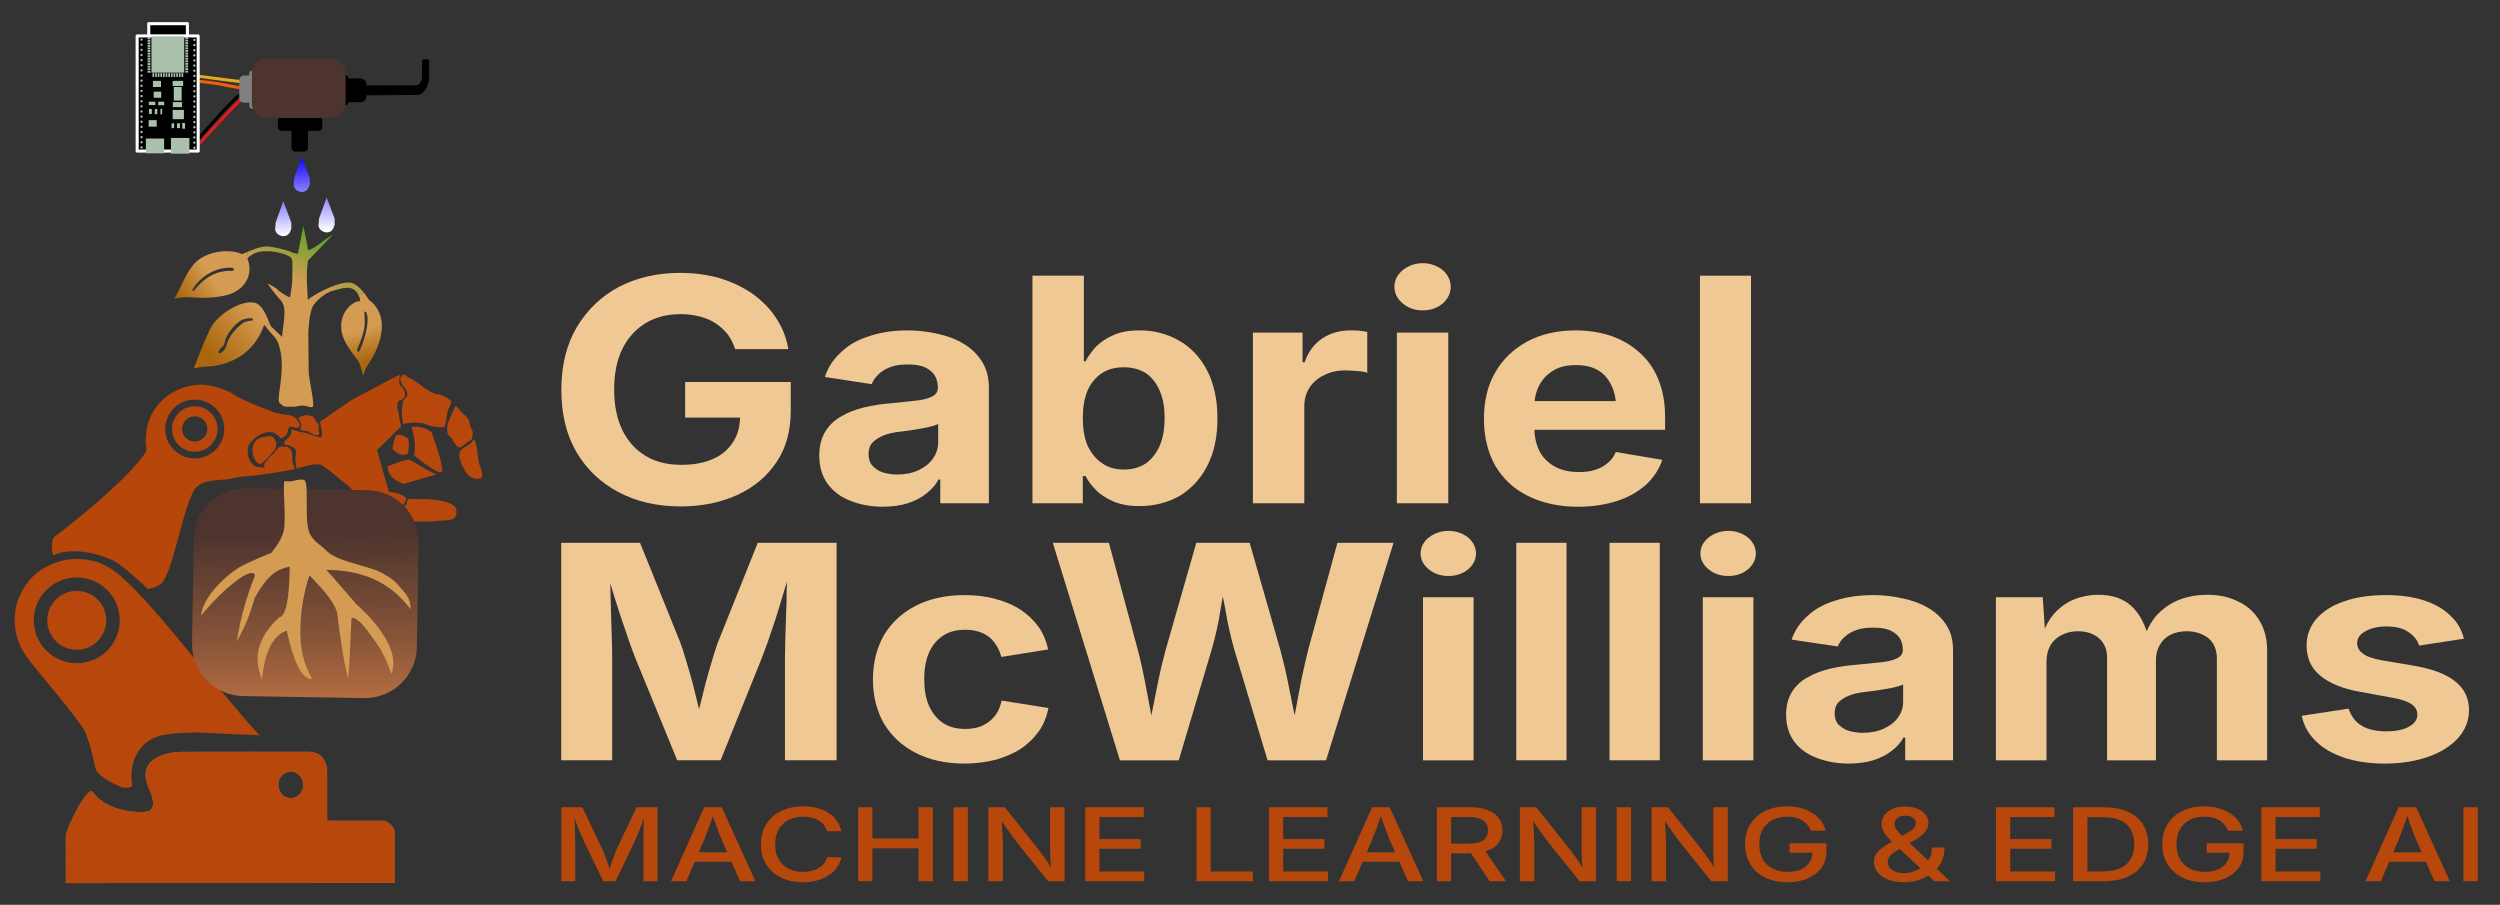 <?xml version="1.0" encoding="UTF-8" standalone="no"?><!DOCTYPE svg PUBLIC "-//W3C//DTD SVG 1.1//EN" "http://www.w3.org/Graphics/SVG/1.1/DTD/svg11.dtd"><svg width="100%" height="100%" viewBox="0 0 4523 1637" version="1.1" xmlns="http://www.w3.org/2000/svg" xmlns:xlink="http://www.w3.org/1999/xlink" xml:space="preserve" xmlns:serif="http://www.serif.com/" style="fill-rule:evenodd;clip-rule:evenodd;stroke-linecap:round;stroke-linejoin:round;stroke-miterlimit:1.5;"><rect x="0" y="0" width="4523" height="1637" fill="#333333" stroke="none"/><g id="Group---TEXT" serif:id="Group - TEXT"></g><g id="Group---TEXT---LOGO" serif:id="Group - TEXT &amp; LOGO"><rect id="Gabe-McWilliams---RIGHT---Watered---ESP32" serif:id="Gabe McWilliams - RIGHT - Watered - ESP32" x="0" y="0" width="4522.49" height="1636.85" style="fill:none;"/><g id="Gabe-McWilliams---RIGHT---Watered---ESP321" serif:id="Gabe McWilliams - RIGHT - Watered - ESP32"><g id="A" transform="matrix(1,0,0,0.794,-5.68434e-14,181.555)"><g transform="matrix(231.619,0,0,231.619,996.884,1779.34)"><path d="M0.081,-0l-0,-0.728l0.164,0l0.158,0.418c0.005,0.012 0.01,0.028 0.016,0.047c0.005,0.019 0.011,0.039 0.017,0.062c0.007,0.022 0.013,0.043 0.018,0.065c0.006,0.021 0.011,0.041 0.015,0.058l-0.024,0c0.005,-0.016 0.01,-0.035 0.015,-0.056c0.006,-0.022 0.012,-0.043 0.018,-0.066c0.006,-0.022 0.012,-0.043 0.018,-0.062c0.005,-0.02 0.011,-0.036 0.015,-0.048l0.157,-0.418l0.164,0l0,0.728l-0.11,-0l-0,-0.391c-0,-0.016 -0,-0.034 -0,-0.054c0,-0.021 0.001,-0.043 0.001,-0.066c0.001,-0.024 0.001,-0.047 0.002,-0.071c0.001,-0.024 0.001,-0.047 0.001,-0.069l0.009,0c-0.007,0.024 -0.014,0.049 -0.022,0.074c-0.007,0.025 -0.015,0.049 -0.022,0.073c-0.008,0.023 -0.015,0.045 -0.021,0.064c-0.007,0.02 -0.013,0.036 -0.017,0.049l-0.149,0.391l-0.096,0l-0.15,-0.391c-0.005,-0.013 -0.011,-0.029 -0.017,-0.048c-0.006,-0.019 -0.013,-0.04 -0.021,-0.063c-0.007,-0.023 -0.015,-0.048 -0.023,-0.073c-0.007,-0.025 -0.015,-0.05 -0.023,-0.076l0.01,0c0,0.02 0.001,0.042 0.001,0.065c0.001,0.024 0.001,0.047 0.002,0.071c0,0.024 0.001,0.046 0.001,0.067c0.001,0.022 0.001,0.041 0.001,0.057l-0,0.391l-0.108,0Z" style="fill:#b8470b;fill-rule:nonzero;"/></g><g transform="matrix(231.619,0,0,231.619,1208.26,1779.34)"><path d="M0.025,-0l0.259,-0.728l0.137,0l0.263,0.728l-0.12,-0l-0.142,-0.405c-0.011,-0.033 -0.023,-0.071 -0.036,-0.116c-0.013,-0.045 -0.029,-0.098 -0.046,-0.16l0.023,-0c-0.017,0.063 -0.032,0.117 -0.045,0.162c-0.013,0.045 -0.025,0.083 -0.035,0.114l-0.138,0.405l-0.12,-0Zm0.14,-0.192l0,-0.093l0.379,0l-0,0.093l-0.379,0Z" style="fill:#b8470b;fill-rule:nonzero;"/></g><g transform="matrix(231.619,0,0,231.619,1363.99,1779.34)"><path d="M0.383,0.01c-0.063,-0 -0.119,-0.015 -0.169,-0.045c-0.049,-0.03 -0.088,-0.073 -0.116,-0.128c-0.029,-0.056 -0.043,-0.123 -0.043,-0.2c0,-0.078 0.014,-0.145 0.043,-0.201c0.028,-0.056 0.067,-0.098 0.117,-0.128c0.049,-0.03 0.105,-0.045 0.168,-0.045c0.038,-0 0.074,0.005 0.108,0.016c0.034,0.011 0.064,0.027 0.09,0.048c0.027,0.022 0.049,0.047 0.066,0.078c0.018,0.03 0.03,0.064 0.036,0.103l-0.112,0c-0.005,-0.023 -0.013,-0.044 -0.024,-0.062c-0.012,-0.017 -0.026,-0.032 -0.043,-0.045c-0.016,-0.012 -0.035,-0.021 -0.055,-0.028c-0.021,-0.006 -0.042,-0.009 -0.065,-0.009c-0.042,0 -0.079,0.011 -0.112,0.032c-0.033,0.021 -0.059,0.052 -0.078,0.092c-0.019,0.041 -0.028,0.09 -0.028,0.149c-0,0.058 0.009,0.108 0.028,0.148c0.019,0.041 0.045,0.072 0.078,0.092c0.033,0.021 0.07,0.031 0.112,0.031c0.022,0 0.044,-0.003 0.064,-0.009c0.021,-0.007 0.04,-0.016 0.056,-0.028c0.017,-0.012 0.031,-0.027 0.043,-0.045c0.011,-0.018 0.019,-0.038 0.024,-0.062l0.112,0c-0.005,0.036 -0.017,0.069 -0.034,0.099c-0.017,0.03 -0.038,0.056 -0.065,0.078c-0.026,0.022 -0.056,0.039 -0.09,0.051c-0.034,0.012 -0.071,0.018 -0.111,0.018Z" style="fill:#b8470b;fill-rule:nonzero;"/></g><g transform="matrix(231.619,0,0,231.619,1533.86,1779.34)"><path d="M0.081,-0l-0,-0.728l0.111,0l0,0.308l0.36,0l0,-0.308l0.112,0l-0,0.728l-0.112,-0l0,-0.324l-0.36,-0l0,0.324l-0.111,-0Z" style="fill:#b8470b;fill-rule:nonzero;"/></g><g transform="matrix(231.619,0,0,231.619,1706.33,1779.34)"><rect x="0.081" y="-0.728" width="0.112" height="0.728" style="fill:#b8470b;fill-rule:nonzero;"/></g><g transform="matrix(231.619,0,0,231.619,1769.44,1779.34)"><path d="M0.081,-0l-0,-0.728l0.128,0l0.274,0.433c0.009,0.015 0.019,0.032 0.03,0.052c0.012,0.02 0.024,0.042 0.037,0.067c0.012,0.025 0.025,0.052 0.037,0.081l-0.013,0c-0.003,-0.027 -0.005,-0.055 -0.007,-0.082c-0.001,-0.027 -0.002,-0.053 -0.003,-0.076c-0.001,-0.024 -0.001,-0.044 -0.001,-0.061l0,-0.414l0.113,0l-0,0.728l-0.129,-0l-0.246,-0.387c-0.013,-0.022 -0.026,-0.043 -0.038,-0.064c-0.013,-0.022 -0.026,-0.046 -0.042,-0.074c-0.015,-0.029 -0.033,-0.063 -0.055,-0.103l0.018,-0c0.001,0.035 0.003,0.069 0.004,0.1c0.002,0.031 0.003,0.059 0.004,0.083c0.001,0.024 0.002,0.043 0.002,0.057l-0,0.388l-0.113,-0Z" style="fill:#b8470b;fill-rule:nonzero;"/></g><g transform="matrix(231.619,0,0,231.619,1944.62,1779.34)"><path d="M0.081,-0l-0,-0.728l0.457,0l0,0.096l-0.346,0l0,0.217l0.322,0l-0,0.095l-0.322,0l0,0.224l0.35,0l-0,0.096l-0.461,0Z" style="fill:#b8470b;fill-rule:nonzero;"/></g><g transform="matrix(231.619,0,0,231.619,2084.29,1779.34)"></g><g transform="matrix(231.619,0,0,231.619,2146.04,1779.34)"><path d="M0.081,-0l-0,-0.728l0.111,0l0,0.632l0.329,0l0,0.096l-0.44,-0Z" style="fill:#b8470b;fill-rule:nonzero;"/></g><g transform="matrix(231.619,0,0,231.619,2277.01,1779.34)"><path d="M0.081,-0l-0,-0.728l0.457,0l0,0.096l-0.346,0l0,0.217l0.322,0l-0,0.095l-0.322,0l0,0.224l0.35,0l-0,0.096l-0.461,0Z" style="fill:#b8470b;fill-rule:nonzero;"/></g><g transform="matrix(231.619,0,0,231.619,2416.68,1779.34)"><path d="M0.025,-0l0.259,-0.728l0.137,0l0.263,0.728l-0.12,-0l-0.142,-0.405c-0.011,-0.033 -0.023,-0.071 -0.036,-0.116c-0.013,-0.045 -0.029,-0.098 -0.046,-0.16l0.023,-0c-0.017,0.063 -0.032,0.117 -0.045,0.162c-0.013,0.045 -0.025,0.083 -0.035,0.114l-0.138,0.405l-0.12,-0Zm0.14,-0.192l0,-0.093l0.379,0l-0,0.093l-0.379,0Z" style="fill:#b8470b;fill-rule:nonzero;"/></g><g transform="matrix(231.619,0,0,231.619,2580.89,1779.34)"><path d="M0.081,-0l-0,-0.728l0.26,0c0.056,0 0.103,0.01 0.14,0.03c0.038,0.019 0.066,0.046 0.084,0.08c0.019,0.035 0.028,0.074 0.028,0.119c0,0.045 -0.009,0.084 -0.028,0.118c-0.019,0.034 -0.047,0.06 -0.084,0.078c-0.037,0.019 -0.084,0.028 -0.141,0.028l-0.196,0l0,-0.095l0.185,0c0.036,0 0.065,-0.005 0.087,-0.015c0.022,-0.011 0.038,-0.025 0.049,-0.045c0.01,-0.019 0.015,-0.042 0.015,-0.069c0,-0.027 -0.005,-0.051 -0.015,-0.071c-0.011,-0.02 -0.027,-0.035 -0.049,-0.046c-0.022,-0.011 -0.051,-0.016 -0.087,-0.016l-0.137,-0l0,0.632l-0.111,0Zm0.413,0l-0.176,-0.329l0.123,0l0.18,0.329l-0.127,0Z" style="fill:#b8470b;fill-rule:nonzero;"/></g><g transform="matrix(231.619,0,0,231.619,2730.97,1779.34)"><path d="M0.081,-0l-0,-0.728l0.128,0l0.274,0.433c0.009,0.015 0.019,0.032 0.03,0.052c0.012,0.02 0.024,0.042 0.037,0.067c0.012,0.025 0.025,0.052 0.037,0.081l-0.013,0c-0.003,-0.027 -0.005,-0.055 -0.007,-0.082c-0.001,-0.027 -0.002,-0.053 -0.003,-0.076c-0.001,-0.024 -0.001,-0.044 -0.001,-0.061l0,-0.414l0.113,0l-0,0.728l-0.129,-0l-0.246,-0.387c-0.013,-0.022 -0.026,-0.043 -0.038,-0.064c-0.013,-0.022 -0.026,-0.046 -0.042,-0.074c-0.015,-0.029 -0.033,-0.063 -0.055,-0.103l0.018,-0c0.001,0.035 0.003,0.069 0.004,0.1c0.002,0.031 0.003,0.059 0.004,0.083c0.001,0.024 0.002,0.043 0.002,0.057l-0,0.388l-0.113,-0Z" style="fill:#b8470b;fill-rule:nonzero;"/></g><g transform="matrix(231.619,0,0,231.619,2906.16,1779.34)"><rect x="0.081" y="-0.728" width="0.112" height="0.728" style="fill:#b8470b;fill-rule:nonzero;"/></g><g transform="matrix(231.619,0,0,231.619,2969.26,1779.34)"><path d="M0.081,-0l-0,-0.728l0.128,0l0.274,0.433c0.009,0.015 0.019,0.032 0.03,0.052c0.012,0.02 0.024,0.042 0.037,0.067c0.012,0.025 0.025,0.052 0.037,0.081l-0.013,0c-0.003,-0.027 -0.005,-0.055 -0.007,-0.082c-0.001,-0.027 -0.002,-0.053 -0.003,-0.076c-0.001,-0.024 -0.001,-0.044 -0.001,-0.061l0,-0.414l0.113,0l-0,0.728l-0.129,-0l-0.246,-0.387c-0.013,-0.022 -0.026,-0.043 -0.038,-0.064c-0.013,-0.022 -0.026,-0.046 -0.042,-0.074c-0.015,-0.029 -0.033,-0.063 -0.055,-0.103l0.018,-0c0.001,0.035 0.003,0.069 0.004,0.1c0.002,0.031 0.003,0.059 0.004,0.083c0.001,0.024 0.002,0.043 0.002,0.057l-0,0.388l-0.113,-0Z" style="fill:#b8470b;fill-rule:nonzero;"/></g><g transform="matrix(231.619,0,0,231.619,3144.45,1779.34)"><path d="M0.386,0.01c-0.066,-0 -0.123,-0.015 -0.173,-0.046c-0.05,-0.03 -0.088,-0.073 -0.116,-0.129c-0.028,-0.055 -0.042,-0.122 -0.042,-0.198c0,-0.078 0.014,-0.145 0.042,-0.2c0.028,-0.056 0.067,-0.099 0.116,-0.129c0.05,-0.03 0.105,-0.045 0.168,-0.045c0.039,-0 0.076,0.005 0.11,0.017c0.034,0.012 0.065,0.028 0.091,0.049c0.027,0.022 0.049,0.047 0.067,0.077c0.017,0.029 0.029,0.061 0.035,0.097l-0.115,-0c-0.006,-0.022 -0.015,-0.041 -0.027,-0.058c-0.011,-0.017 -0.025,-0.031 -0.04,-0.044c-0.016,-0.012 -0.034,-0.021 -0.054,-0.027c-0.02,-0.007 -0.042,-0.01 -0.066,-0.01c-0.041,0 -0.077,0.011 -0.11,0.031c-0.033,0.021 -0.059,0.052 -0.078,0.092c-0.019,0.041 -0.028,0.091 -0.028,0.149c-0,0.059 0.009,0.108 0.028,0.149c0.019,0.04 0.045,0.071 0.079,0.092c0.033,0.021 0.071,0.031 0.114,0.031c0.039,0 0.073,-0.008 0.102,-0.023c0.029,-0.016 0.052,-0.039 0.068,-0.068c0.016,-0.029 0.024,-0.064 0.024,-0.103l0.029,0.005l-0.207,-0l-0,-0.092l0.287,-0l-0,0.083c-0,0.062 -0.013,0.115 -0.039,0.16c-0.027,0.044 -0.062,0.079 -0.108,0.103c-0.046,0.025 -0.098,0.037 -0.157,0.037Z" style="fill:#b8470b;fill-rule:nonzero;"/></g><g transform="matrix(231.619,0,0,231.619,3317.6,1779.34)"></g><g transform="matrix(231.619,0,0,231.619,3379.35,1779.34)"><path d="M0.283,0.01c-0.049,0 -0.091,-0.009 -0.126,-0.027c-0.035,-0.018 -0.062,-0.042 -0.081,-0.072c-0.019,-0.03 -0.029,-0.064 -0.029,-0.102c0,-0.031 0.006,-0.058 0.019,-0.08c0.012,-0.023 0.03,-0.044 0.052,-0.064c0.022,-0.019 0.047,-0.039 0.076,-0.06l0.118,-0.083c0.009,-0.007 0.019,-0.015 0.028,-0.023c0.01,-0.009 0.018,-0.019 0.024,-0.031c0.007,-0.012 0.01,-0.025 0.01,-0.04c0,-0.021 -0.007,-0.039 -0.021,-0.052c-0.014,-0.014 -0.034,-0.021 -0.059,-0.021c-0.017,-0 -0.032,0.003 -0.045,0.01c-0.013,0.007 -0.023,0.016 -0.03,0.029c-0.007,0.012 -0.01,0.026 -0.01,0.042c-0,0.018 0.004,0.035 0.012,0.051c0.008,0.016 0.019,0.033 0.034,0.051c0.014,0.018 0.03,0.037 0.048,0.059l0.339,0.403l-0.123,-0l-0.279,-0.328c-0.024,-0.028 -0.046,-0.055 -0.066,-0.079c-0.02,-0.025 -0.036,-0.05 -0.048,-0.075c-0.012,-0.025 -0.018,-0.052 -0.018,-0.082c-0,-0.033 0.007,-0.062 0.022,-0.088c0.016,-0.026 0.037,-0.046 0.065,-0.061c0.028,-0.015 0.06,-0.022 0.097,-0.022c0.037,-0 0.069,0.007 0.096,0.022c0.027,0.014 0.048,0.034 0.063,0.058c0.014,0.025 0.022,0.052 0.022,0.082c-0,0.022 -0.004,0.043 -0.013,0.062c-0.008,0.019 -0.019,0.037 -0.034,0.053c-0.014,0.016 -0.031,0.032 -0.05,0.046l-0.146,0.107c-0.027,0.02 -0.046,0.039 -0.058,0.056c-0.011,0.018 -0.017,0.037 -0.017,0.058c-0,0.022 0.005,0.042 0.016,0.058c0.01,0.017 0.025,0.03 0.044,0.039c0.019,0.009 0.041,0.014 0.065,0.014c0.028,-0 0.056,-0.006 0.082,-0.018c0.026,-0.012 0.05,-0.029 0.071,-0.051c0.021,-0.022 0.037,-0.048 0.05,-0.079c0.012,-0.031 0.018,-0.065 0.018,-0.104l0.097,0c0,0.047 -0.005,0.087 -0.016,0.12c-0.01,0.032 -0.023,0.058 -0.038,0.079c-0.015,0.02 -0.03,0.036 -0.043,0.048l-0.024,0.023c-0.025,0.024 -0.055,0.042 -0.09,0.054c-0.035,0.012 -0.07,0.018 -0.104,0.018Z" style="fill:#b8470b;fill-rule:nonzero;"/></g><g transform="matrix(231.619,0,0,231.619,3530.67,1779.34)"></g><g transform="matrix(231.619,0,0,231.619,3592.42,1779.34)"><path d="M0.081,-0l-0,-0.728l0.457,0l0,0.096l-0.346,0l0,0.217l0.322,0l-0,0.095l-0.322,0l0,0.224l0.35,0l-0,0.096l-0.461,0Z" style="fill:#b8470b;fill-rule:nonzero;"/></g><g transform="matrix(231.619,0,0,231.619,3732.09,1779.34)"><path d="M0.317,-0l-0.18,-0l0,-0.097l0.174,-0c0.055,-0 0.101,-0.011 0.137,-0.031c0.037,-0.021 0.064,-0.051 0.082,-0.091c0.018,-0.04 0.028,-0.088 0.028,-0.146c-0,-0.057 -0.01,-0.105 -0.028,-0.144c-0.018,-0.04 -0.045,-0.07 -0.08,-0.09c-0.036,-0.021 -0.08,-0.031 -0.133,-0.031l-0.184,-0l0,-0.098l0.191,0c0.072,0 0.133,0.015 0.184,0.044c0.051,0.029 0.09,0.071 0.118,0.125c0.027,0.054 0.041,0.119 0.041,0.194c-0,0.076 -0.014,0.141 -0.041,0.196c-0.028,0.054 -0.068,0.096 -0.12,0.125c-0.052,0.029 -0.115,0.044 -0.189,0.044Zm-0.125,-0.728l0,0.728l-0.111,-0l-0,-0.728l0.111,0Z" style="fill:#b8470b;fill-rule:nonzero;"/></g><g transform="matrix(231.619,0,0,231.619,3899.24,1779.34)"><path d="M0.386,0.01c-0.066,-0 -0.123,-0.015 -0.173,-0.046c-0.05,-0.03 -0.088,-0.073 -0.116,-0.129c-0.028,-0.055 -0.042,-0.122 -0.042,-0.198c0,-0.078 0.014,-0.145 0.042,-0.2c0.028,-0.056 0.067,-0.099 0.116,-0.129c0.05,-0.03 0.105,-0.045 0.168,-0.045c0.039,-0 0.076,0.005 0.11,0.017c0.034,0.012 0.065,0.028 0.091,0.049c0.027,0.022 0.049,0.047 0.067,0.077c0.017,0.029 0.029,0.061 0.035,0.097l-0.115,-0c-0.006,-0.022 -0.015,-0.041 -0.027,-0.058c-0.011,-0.017 -0.025,-0.031 -0.04,-0.044c-0.016,-0.012 -0.034,-0.021 -0.054,-0.027c-0.02,-0.007 -0.042,-0.01 -0.066,-0.01c-0.041,0 -0.077,0.011 -0.11,0.031c-0.033,0.021 -0.059,0.052 -0.078,0.092c-0.019,0.041 -0.028,0.091 -0.028,0.149c-0,0.059 0.009,0.108 0.028,0.149c0.019,0.04 0.045,0.071 0.079,0.092c0.033,0.021 0.071,0.031 0.114,0.031c0.039,0 0.073,-0.008 0.102,-0.023c0.029,-0.016 0.052,-0.039 0.068,-0.068c0.016,-0.029 0.024,-0.064 0.024,-0.103l0.029,0.005l-0.207,-0l-0,-0.092l0.287,-0l-0,0.083c-0,0.062 -0.013,0.115 -0.039,0.16c-0.027,0.044 -0.062,0.079 -0.108,0.103c-0.046,0.025 -0.098,0.037 -0.157,0.037Z" style="fill:#b8470b;fill-rule:nonzero;"/></g><g transform="matrix(231.619,0,0,231.619,4072.39,1779.34)"><path d="M0.081,-0l-0,-0.728l0.457,0l0,0.096l-0.346,0l0,0.217l0.322,0l-0,0.095l-0.322,0l0,0.224l0.35,0l-0,0.096l-0.461,0Z" style="fill:#b8470b;fill-rule:nonzero;"/></g><g transform="matrix(231.619,0,0,231.619,4212.06,1779.34)"></g><g transform="matrix(231.619,0,0,231.619,4273.81,1779.34)"><path d="M0.025,-0l0.259,-0.728l0.137,0l0.263,0.728l-0.12,-0l-0.142,-0.405c-0.011,-0.033 -0.023,-0.071 -0.036,-0.116c-0.013,-0.045 -0.029,-0.098 -0.046,-0.16l0.023,-0c-0.017,0.063 -0.032,0.117 -0.045,0.162c-0.013,0.045 -0.025,0.083 -0.035,0.114l-0.138,0.405l-0.12,-0Zm0.14,-0.192l0,-0.093l0.379,0l-0,0.093l-0.379,0Z" style="fill:#b8470b;fill-rule:nonzero;"/></g><g transform="matrix(231.619,0,0,231.619,4438.03,1779.34)"><rect x="0.081" y="-0.728" width="0.112" height="0.728" style="fill:#b8470b;fill-rule:nonzero;"/></g><g transform="matrix(231.619,0,0,231.619,4501.14,1779.34)"></g><g transform="matrix(231.619,0,0,231.619,4562.89,1779.34)"></g></g><g><g id="A1" serif:id="A" transform="matrix(1,0,0,0.894,4.54747e-13,-135.696)"><g transform="matrix(632.722,0,0,632.722,986.488,1170.3)"><path d="M0.388,0.01c-0.068,-0 -0.127,-0.015 -0.179,-0.046c-0.051,-0.03 -0.091,-0.073 -0.12,-0.128c-0.029,-0.056 -0.043,-0.122 -0.043,-0.199c-0,-0.078 0.015,-0.146 0.045,-0.202c0.03,-0.055 0.07,-0.098 0.121,-0.128c0.051,-0.029 0.109,-0.044 0.173,-0.044c0.041,-0 0.079,0.006 0.114,0.017c0.035,0.012 0.067,0.029 0.095,0.051c0.027,0.022 0.05,0.048 0.067,0.078c0.017,0.029 0.029,0.062 0.034,0.098l-0.152,0c-0.005,-0.017 -0.012,-0.033 -0.021,-0.047c-0.01,-0.014 -0.021,-0.025 -0.034,-0.035c-0.013,-0.01 -0.028,-0.017 -0.045,-0.022c-0.017,-0.005 -0.035,-0.008 -0.056,-0.008c-0.037,0 -0.07,0.009 -0.099,0.028c-0.028,0.019 -0.051,0.046 -0.067,0.082c-0.016,0.036 -0.024,0.079 -0.024,0.131c0,0.051 0.008,0.095 0.024,0.131c0.016,0.036 0.038,0.063 0.067,0.082c0.028,0.019 0.062,0.028 0.101,0.028c0.035,0 0.065,-0.006 0.091,-0.019c0.025,-0.012 0.044,-0.031 0.057,-0.054c0.014,-0.023 0.02,-0.051 0.02,-0.083l0.032,0.005l-0.189,-0l-0,-0.114l0.302,0l0,0.091c0,0.064 -0.013,0.119 -0.04,0.164c-0.027,0.046 -0.064,0.081 -0.112,0.106c-0.047,0.024 -0.101,0.037 -0.162,0.037Z" style="fill:#efc893;fill-rule:nonzero;"/></g><g transform="matrix(632.722,0,0,632.722,1461.34,1170.3)"><path d="M0.215,0.011c-0.035,-0 -0.066,-0.007 -0.093,-0.019c-0.028,-0.012 -0.049,-0.03 -0.065,-0.054c-0.016,-0.025 -0.024,-0.055 -0.024,-0.091c0,-0.03 0.006,-0.056 0.017,-0.076c0.011,-0.02 0.026,-0.037 0.046,-0.049c0.019,-0.013 0.041,-0.022 0.066,-0.029c0.024,-0.006 0.05,-0.011 0.077,-0.013c0.032,-0.004 0.057,-0.007 0.076,-0.009c0.02,-0.003 0.034,-0.008 0.043,-0.014c0.009,-0.006 0.014,-0.014 0.014,-0.026l-0,-0.003c-0,-0.015 -0.004,-0.028 -0.01,-0.039c-0.007,-0.011 -0.017,-0.019 -0.029,-0.025c-0.013,-0.006 -0.029,-0.008 -0.047,-0.008c-0.019,-0 -0.035,0.002 -0.049,0.008c-0.014,0.006 -0.025,0.013 -0.034,0.023c-0.009,0.009 -0.016,0.02 -0.02,0.032l-0.134,-0.023c0.009,-0.031 0.025,-0.058 0.047,-0.08c0.021,-0.023 0.049,-0.04 0.081,-0.051c0.032,-0.012 0.069,-0.018 0.109,-0.018c0.03,0 0.058,0.004 0.086,0.011c0.028,0.007 0.052,0.017 0.074,0.032c0.022,0.015 0.04,0.034 0.053,0.058c0.013,0.023 0.019,0.051 0.019,0.084l0,0.368l-0.139,-0l0,-0.076l-0.005,0c-0.008,0.017 -0.02,0.032 -0.035,0.045c-0.014,0.013 -0.032,0.023 -0.053,0.031c-0.02,0.007 -0.044,0.011 -0.071,0.011Zm0.041,-0.103c0.023,-0 0.044,-0.005 0.061,-0.014c0.017,-0.009 0.031,-0.021 0.041,-0.037c0.01,-0.016 0.015,-0.033 0.015,-0.052l-0,-0.059c-0.005,0.003 -0.011,0.006 -0.02,0.008c-0.009,0.003 -0.018,0.005 -0.029,0.007c-0.011,0.002 -0.021,0.004 -0.032,0.006c-0.01,0.001 -0.02,0.003 -0.028,0.004c-0.018,0.002 -0.034,0.006 -0.047,0.012c-0.014,0.006 -0.024,0.014 -0.032,0.023c-0.008,0.01 -0.011,0.022 -0.011,0.037c-0,0.014 0.003,0.026 0.01,0.036c0.008,0.009 0.017,0.017 0.03,0.022c0.012,0.004 0.026,0.007 0.042,0.007Z" style="fill:#efc893;fill-rule:nonzero;"/></g><g transform="matrix(632.722,0,0,632.722,1828.67,1170.3)"><path d="M0.368,0.009c-0.029,0 -0.054,-0.005 -0.075,-0.015c-0.02,-0.01 -0.037,-0.022 -0.05,-0.037c-0.013,-0.015 -0.023,-0.03 -0.029,-0.044l-0.008,-0l0,0.087l-0.144,-0l0,-0.728l0.147,0l-0,0.274l0.005,-0c0.006,-0.015 0.016,-0.029 0.028,-0.045c0.013,-0.015 0.029,-0.028 0.05,-0.038c0.02,-0.011 0.046,-0.016 0.077,-0.016c0.041,0 0.078,0.011 0.111,0.032c0.033,0.02 0.06,0.052 0.08,0.093c0.02,0.042 0.031,0.094 0.031,0.156c-0,0.061 -0.01,0.112 -0.03,0.154c-0.019,0.041 -0.046,0.073 -0.079,0.095c-0.034,0.021 -0.072,0.032 -0.114,0.032Zm-0.045,-0.117c0.026,-0 0.047,-0.007 0.065,-0.021c0.017,-0.014 0.03,-0.034 0.039,-0.058c0.009,-0.025 0.013,-0.054 0.013,-0.085c0,-0.032 -0.004,-0.061 -0.013,-0.085c-0.009,-0.025 -0.022,-0.044 -0.039,-0.058c-0.018,-0.013 -0.039,-0.02 -0.065,-0.02c-0.025,-0 -0.046,0.006 -0.064,0.02c-0.017,0.013 -0.031,0.032 -0.04,0.056c-0.009,0.025 -0.013,0.053 -0.013,0.087c-0,0.032 0.004,0.061 0.013,0.086c0.01,0.024 0.023,0.043 0.041,0.057c0.017,0.014 0.038,0.021 0.063,0.021Z" style="fill:#efc893;fill-rule:nonzero;"/></g><g transform="matrix(632.722,0,0,632.722,2227.52,1170.3)"><path d="M0.062,-0l0,-0.546l0.142,0l0,0.095l0.006,0c0.01,-0.033 0.027,-0.059 0.05,-0.076c0.024,-0.018 0.051,-0.026 0.082,-0.026c0.007,-0 0.015,0 0.024,0.001c0.009,0.001 0.016,0.002 0.023,0.004l0,0.131c-0.006,-0.003 -0.016,-0.005 -0.028,-0.006c-0.013,-0.001 -0.024,-0.002 -0.035,-0.002c-0.023,0 -0.043,0.005 -0.06,0.015c-0.018,0.009 -0.032,0.023 -0.042,0.04c-0.01,0.017 -0.015,0.037 -0.015,0.059l-0,0.311l-0.147,0Z" style="fill:#efc893;fill-rule:nonzero;"/></g><g transform="matrix(632.722,0,0,632.722,2487.97,1170.3)"><path d="M0.062,-0l0,-0.546l0.147,0l-0,0.546l-0.147,-0Zm0.074,-0.617c-0.022,-0 -0.041,-0.007 -0.057,-0.022c-0.016,-0.015 -0.024,-0.033 -0.024,-0.053c0,-0.021 0.008,-0.039 0.024,-0.054c0.016,-0.014 0.035,-0.022 0.057,-0.022c0.022,0 0.041,0.008 0.057,0.022c0.015,0.015 0.023,0.033 0.023,0.054c0,0.02 -0.008,0.038 -0.023,0.053c-0.016,0.015 -0.035,0.022 -0.057,0.022Z" style="fill:#efc893;fill-rule:nonzero;"/></g><g transform="matrix(632.722,0,0,632.722,2659.43,1170.3)"><path d="M0.309,0.011c-0.055,-0 -0.103,-0.012 -0.144,-0.035c-0.04,-0.022 -0.071,-0.055 -0.093,-0.097c-0.021,-0.042 -0.032,-0.092 -0.032,-0.149c-0,-0.056 0.01,-0.106 0.032,-0.148c0.021,-0.042 0.052,-0.075 0.091,-0.099c0.04,-0.024 0.086,-0.036 0.139,-0.036c0.036,0 0.069,0.006 0.1,0.017c0.031,0.012 0.058,0.029 0.081,0.052c0.024,0.023 0.042,0.051 0.055,0.086c0.013,0.035 0.02,0.075 0.02,0.122l-0,0.041l-0.458,0l-0,-0.092l0.387,0l-0.069,0.025c0,-0.029 -0.004,-0.053 -0.013,-0.074c-0.009,-0.021 -0.021,-0.038 -0.038,-0.049c-0.018,-0.012 -0.039,-0.017 -0.064,-0.017c-0.025,-0 -0.047,0.005 -0.064,0.017c-0.018,0.012 -0.032,0.028 -0.041,0.048c-0.009,0.02 -0.014,0.043 -0.014,0.068l0,0.065c0,0.032 0.006,0.058 0.016,0.08c0.011,0.021 0.026,0.037 0.045,0.048c0.019,0.011 0.041,0.016 0.067,0.016c0.017,0 0.032,-0.002 0.046,-0.007c0.014,-0.005 0.026,-0.012 0.036,-0.022c0.01,-0.009 0.018,-0.021 0.023,-0.035l0.133,0.025c-0.009,0.03 -0.024,0.056 -0.046,0.079c-0.022,0.022 -0.049,0.04 -0.082,0.052c-0.033,0.012 -0.07,0.019 -0.113,0.019Z" style="fill:#efc893;fill-rule:nonzero;"/></g><g transform="matrix(632.722,0,0,632.722,3036.34,1170.3)"><rect x="0.062" y="-0.728" width="0.146" height="0.728" style="fill:#efc893;fill-rule:nonzero;"/></g><g transform="matrix(632.722,0,0,632.722,3207.81,1170.3)"></g><g transform="matrix(632.722,0,0,632.722,3357.65,1170.3)"></g></g><g id="A2" serif:id="A" transform="matrix(1,0,0,0.868,-4.54747e-13,-95.417)"><g transform="matrix(622.698,0,0,622.698,974.277,1694.65)"><path d="M0.066,-0l-0,-0.728l0.229,0l0.117,0.334c0.005,0.016 0.011,0.036 0.017,0.061c0.007,0.025 0.013,0.051 0.02,0.08c0.006,0.029 0.012,0.057 0.018,0.084c0.006,0.026 0.01,0.05 0.014,0.07l-0.029,-0c0.004,-0.02 0.009,-0.043 0.014,-0.07c0.006,-0.026 0.012,-0.054 0.018,-0.083c0.007,-0.029 0.013,-0.055 0.02,-0.081c0.006,-0.025 0.012,-0.045 0.017,-0.061l0.116,-0.334l0.229,0l0,0.728l-0.15,-0l0,-0.343c0,-0.016 0.001,-0.036 0.001,-0.059c0.001,-0.024 0.001,-0.05 0.002,-0.077c0.001,-0.028 0.002,-0.055 0.002,-0.083c0.001,-0.028 0.001,-0.054 0.001,-0.079l0.01,-0c-0.006,0.027 -0.013,0.055 -0.021,0.084c-0.007,0.028 -0.015,0.056 -0.022,0.083c-0.008,0.027 -0.015,0.052 -0.022,0.075c-0.007,0.022 -0.013,0.041 -0.018,0.056l-0.12,0.343l-0.126,-0l-0.122,-0.343c-0.005,-0.015 -0.011,-0.033 -0.018,-0.056c-0.006,-0.022 -0.014,-0.047 -0.022,-0.074c-0.007,-0.026 -0.015,-0.054 -0.023,-0.083c-0.007,-0.029 -0.015,-0.057 -0.022,-0.085l0.012,-0c0,0.023 0.001,0.049 0.001,0.077c0.001,0.027 0.003,0.136 0.004,0.16c0.001,0.024 0.001,0.045 0.001,0.061l-0,0.343l-0.148,-0Z" style="fill:#efc893;fill-rule:nonzero;"/></g><g transform="matrix(622.698,0,0,622.698,1554.41,1694.65)"><path d="M0.306,0.011c-0.054,-0 -0.102,-0.012 -0.142,-0.036c-0.039,-0.023 -0.07,-0.056 -0.092,-0.098c-0.021,-0.042 -0.032,-0.092 -0.032,-0.148c-0,-0.056 0.011,-0.105 0.032,-0.148c0.022,-0.042 0.053,-0.075 0.092,-0.098c0.04,-0.024 0.088,-0.036 0.142,-0.036c0.033,0 0.063,0.004 0.09,0.013c0.027,0.008 0.052,0.02 0.073,0.036c0.021,0.016 0.038,0.035 0.052,0.057c0.014,0.023 0.023,0.048 0.028,0.076l-0.136,0.025c-0.003,-0.014 -0.008,-0.027 -0.014,-0.038c-0.006,-0.011 -0.013,-0.021 -0.022,-0.029c-0.009,-0.008 -0.019,-0.014 -0.031,-0.018c-0.011,-0.004 -0.024,-0.006 -0.038,-0.006c-0.026,-0 -0.048,0.007 -0.066,0.021c-0.017,0.014 -0.031,0.033 -0.04,0.058c-0.009,0.025 -0.013,0.054 -0.013,0.087c-0,0.032 0.004,0.061 0.013,0.086c0.009,0.025 0.023,0.045 0.04,0.059c0.018,0.014 0.04,0.021 0.066,0.021c0.014,0 0.027,-0.002 0.039,-0.006c0.012,-0.004 0.022,-0.011 0.031,-0.019c0.009,-0.008 0.017,-0.018 0.023,-0.03c0.006,-0.012 0.01,-0.025 0.013,-0.04l0.136,0.025c-0.005,0.029 -0.014,0.055 -0.028,0.078c-0.014,0.022 -0.031,0.042 -0.052,0.058c-0.021,0.016 -0.046,0.028 -0.073,0.037c-0.028,0.008 -0.058,0.013 -0.091,0.013Z" style="fill:#efc893;fill-rule:nonzero;"/></g><g transform="matrix(622.698,0,0,622.698,1889.78,1694.65)"><path d="M0.219,-0l-0.195,-0.728l0.163,0l0.084,0.358c0.007,0.03 0.013,0.062 0.019,0.096c0.006,0.034 0.011,0.069 0.017,0.103c0.005,0.034 0.01,0.067 0.016,0.099l-0.027,-0c0.006,-0.032 0.012,-0.065 0.018,-0.099c0.006,-0.034 0.012,-0.069 0.018,-0.103c0.006,-0.034 0.013,-0.066 0.02,-0.096l0.089,-0.358l0.155,0l0.089,0.358c0.007,0.03 0.014,0.062 0.02,0.096c0.006,0.034 0.012,0.069 0.018,0.103c0.006,0.034 0.012,0.067 0.018,0.099l-0.027,-0c0.005,-0.032 0.011,-0.065 0.016,-0.099c0.006,-0.034 0.011,-0.069 0.017,-0.103c0.006,-0.034 0.013,-0.066 0.019,-0.096l0.085,-0.358l0.163,0l-0.196,0.728l-0.17,-0l-0.097,-0.372c-0.01,-0.041 -0.019,-0.086 -0.026,-0.135c-0.008,-0.048 -0.016,-0.097 -0.025,-0.148l0.037,-0c-0.01,0.05 -0.018,0.098 -0.025,0.146c-0.006,0.047 -0.015,0.093 -0.026,0.137l-0.096,0.372l-0.171,-0Z" style="fill:#efc893;fill-rule:nonzero;"/></g><g transform="matrix(622.698,0,0,622.698,2535.89,1694.65)"><path d="M0.062,-0l0,-0.546l0.147,0l-0,0.546l-0.147,-0Zm0.074,-0.617c-0.022,-0 -0.041,-0.007 -0.057,-0.022c-0.016,-0.015 -0.024,-0.033 -0.024,-0.053c0,-0.021 0.008,-0.039 0.024,-0.054c0.016,-0.014 0.035,-0.022 0.057,-0.022c0.022,0 0.041,0.008 0.057,0.022c0.015,0.015 0.023,0.033 0.023,0.054c0,0.02 -0.008,0.038 -0.023,0.053c-0.016,0.015 -0.035,0.022 -0.057,0.022Z" style="fill:#efc893;fill-rule:nonzero;"/></g><g transform="matrix(622.698,0,0,622.698,2704.64,1694.65)"><rect x="0.062" y="-0.728" width="0.146" height="0.728" style="fill:#efc893;fill-rule:nonzero;"/></g><g transform="matrix(622.698,0,0,622.698,2873.38,1694.65)"><rect x="0.062" y="-0.728" width="0.146" height="0.728" style="fill:#efc893;fill-rule:nonzero;"/></g><g transform="matrix(622.698,0,0,622.698,3042.13,1694.65)"><path d="M0.062,-0l0,-0.546l0.147,0l-0,0.546l-0.147,-0Zm0.074,-0.617c-0.022,-0 -0.041,-0.007 -0.057,-0.022c-0.016,-0.015 -0.024,-0.033 -0.024,-0.053c0,-0.021 0.008,-0.039 0.024,-0.054c0.016,-0.014 0.035,-0.022 0.057,-0.022c0.022,0 0.041,0.008 0.057,0.022c0.015,0.015 0.023,0.033 0.023,0.054c0,0.02 -0.008,0.038 -0.023,0.053c-0.016,0.015 -0.035,0.022 -0.057,0.022Z" style="fill:#efc893;fill-rule:nonzero;"/></g><g transform="matrix(622.698,0,0,622.698,3210.88,1694.65)"><path d="M0.215,0.011c-0.035,-0 -0.066,-0.007 -0.093,-0.019c-0.028,-0.012 -0.049,-0.03 -0.065,-0.054c-0.016,-0.025 -0.024,-0.055 -0.024,-0.091c0,-0.03 0.006,-0.056 0.017,-0.076c0.011,-0.02 0.026,-0.037 0.046,-0.049c0.019,-0.013 0.041,-0.022 0.066,-0.029c0.024,-0.006 0.05,-0.011 0.077,-0.013c0.032,-0.004 0.057,-0.007 0.076,-0.009c0.02,-0.003 0.034,-0.008 0.043,-0.014c0.009,-0.006 0.014,-0.014 0.014,-0.026l-0,-0.003c-0,-0.015 -0.004,-0.028 -0.01,-0.039c-0.007,-0.011 -0.017,-0.019 -0.029,-0.025c-0.013,-0.006 -0.029,-0.008 -0.047,-0.008c-0.019,-0 -0.035,0.002 -0.049,0.008c-0.014,0.006 -0.025,0.013 -0.034,0.023c-0.009,0.009 -0.016,0.02 -0.02,0.032l-0.134,-0.023c0.009,-0.031 0.025,-0.058 0.047,-0.08c0.021,-0.023 0.049,-0.04 0.081,-0.051c0.032,-0.012 0.069,-0.018 0.109,-0.018c0.03,0 0.058,0.004 0.086,0.011c0.028,0.007 0.052,0.017 0.074,0.032c0.022,0.015 0.04,0.034 0.053,0.058c0.013,0.023 0.019,0.051 0.019,0.084l0,0.368l-0.139,-0l0,-0.076l-0.005,0c-0.008,0.017 -0.02,0.032 -0.035,0.045c-0.014,0.013 -0.032,0.023 -0.053,0.031c-0.02,0.007 -0.044,0.011 -0.071,0.011Zm0.041,-0.103c0.023,-0 0.044,-0.005 0.061,-0.014c0.017,-0.009 0.031,-0.021 0.041,-0.037c0.01,-0.016 0.015,-0.033 0.015,-0.052l-0,-0.059c-0.005,0.003 -0.011,0.006 -0.02,0.008c-0.009,0.003 -0.018,0.005 -0.029,0.007c-0.011,0.002 -0.021,0.004 -0.032,0.006c-0.01,0.001 -0.02,0.003 -0.028,0.004c-0.018,0.002 -0.034,0.006 -0.047,0.012c-0.014,0.006 -0.024,0.014 -0.032,0.023c-0.008,0.01 -0.011,0.022 -0.011,0.037c-0,0.014 0.003,0.026 0.01,0.036c0.008,0.009 0.017,0.017 0.03,0.022c0.012,0.004 0.026,0.007 0.042,0.007Z" style="fill:#efc893;fill-rule:nonzero;"/></g><g transform="matrix(622.698,0,0,622.698,3572.4,1694.65)"><path d="M0.062,-0l0,-0.546l0.136,0l0.008,0.136l-0.011,-0c0.008,-0.034 0.021,-0.061 0.037,-0.082c0.017,-0.021 0.036,-0.037 0.058,-0.047c0.022,-0.01 0.046,-0.015 0.07,-0.015c0.039,-0 0.071,0.012 0.095,0.037c0.024,0.025 0.042,0.064 0.053,0.116l-0.017,-0c0.008,-0.035 0.022,-0.064 0.04,-0.087c0.019,-0.022 0.04,-0.039 0.065,-0.05c0.026,-0.011 0.052,-0.016 0.08,-0.016c0.033,-0 0.063,0.007 0.089,0.022c0.027,0.014 0.047,0.035 0.062,0.063c0.015,0.028 0.023,0.061 0.023,0.101l-0,0.368l-0.146,-0l-0,-0.34c-0,-0.031 -0.009,-0.054 -0.025,-0.069c-0.017,-0.015 -0.038,-0.023 -0.062,-0.023c-0.019,0 -0.034,0.004 -0.048,0.012c-0.014,0.008 -0.024,0.02 -0.031,0.034c-0.007,0.014 -0.011,0.031 -0.011,0.05l0,0.336l-0.142,-0l0,-0.344c0,-0.027 -0.008,-0.048 -0.023,-0.064c-0.016,-0.016 -0.037,-0.024 -0.062,-0.024c-0.017,0 -0.032,0.004 -0.046,0.012c-0.014,0.008 -0.025,0.019 -0.033,0.034c-0.008,0.016 -0.012,0.034 -0.012,0.056l-0,0.33l-0.147,-0Z" style="fill:#efc893;fill-rule:nonzero;"/></g><g transform="matrix(622.698,0,0,622.698,4140.67,1694.65)"><path d="M0.279,0.011c-0.044,-0 -0.083,-0.007 -0.116,-0.019c-0.034,-0.013 -0.062,-0.031 -0.083,-0.055c-0.022,-0.024 -0.036,-0.052 -0.042,-0.086l0.136,-0.024c0.008,0.026 0.02,0.045 0.038,0.057c0.018,0.013 0.042,0.019 0.072,0.019c0.027,0 0.05,-0.005 0.066,-0.016c0.016,-0.01 0.024,-0.024 0.024,-0.04c0,-0.014 -0.006,-0.026 -0.017,-0.035c-0.012,-0.009 -0.029,-0.016 -0.054,-0.021l-0.094,-0.02c-0.052,-0.01 -0.091,-0.029 -0.118,-0.055c-0.026,-0.025 -0.039,-0.059 -0.039,-0.1c0,-0.034 0.01,-0.065 0.029,-0.09c0.019,-0.025 0.046,-0.045 0.08,-0.058c0.034,-0.014 0.075,-0.021 0.121,-0.021c0.043,0 0.08,0.006 0.112,0.018c0.031,0.012 0.057,0.029 0.076,0.051c0.02,0.021 0.033,0.047 0.039,0.077l-0.13,0.023c-0.005,-0.019 -0.016,-0.034 -0.032,-0.046c-0.015,-0.012 -0.037,-0.018 -0.063,-0.018c-0.024,0 -0.044,0.005 -0.061,0.016c-0.016,0.01 -0.024,0.023 -0.024,0.04c-0,0.013 0.005,0.025 0.016,0.034c0.01,0.01 0.028,0.017 0.054,0.023l0.098,0.019c0.053,0.011 0.092,0.028 0.118,0.053c0.026,0.024 0.039,0.056 0.039,0.095c-0,0.035 -0.011,0.067 -0.032,0.094c-0.021,0.026 -0.049,0.047 -0.086,0.062c-0.037,0.015 -0.079,0.023 -0.127,0.023Z" style="fill:#efc893;fill-rule:nonzero;"/></g><g transform="matrix(622.698,0,0,622.698,4489.42,1694.65)"></g><g transform="matrix(622.698,0,0,622.698,4636.89,1694.65)"></g></g></g><g><g><path d="M560.637,781.767c5.915,6.498 21.221,9.088 16.075,-1.252c-0.911,-1.83 1.622,-11.294 -1.936,-14.056c-2.6,-2.017 -4.572,-9.116 -8.674,-12.564c-1.957,-1.644 -10.811,-3.139 -13.167,-3.116c-2.004,0.02 -13.816,4.382 -12.961,5.62c5.782,8.376 5.863,15.308 3.82,18.982c-3.097,5.569 14.288,3.58 16.843,6.386Z" style="fill:#b8470b;"/><path d="M471.19,791.884c1.004,-0.377 11.424,-2.54 16.688,-2.778c8.122,-0.368 11.986,10.074 11.976,12.919c-0.019,5.332 -0.643,11.504 -5.122,14.341c-1.832,1.16 -6.862,8.673 -10.528,12.178c-4.092,3.912 -12.173,11.804 -14.023,11.296c-13.357,-3.67 -21.923,-39.34 1.009,-47.956Z" style="fill:#b8470b;"/><path d="M832.318,816.799c2.047,-3.754 6.762,-7.035 11.601,-9.469c7.259,-3.652 13.772,-12.378 13.772,-12.378c1.441,-0.005 6.115,17.14 5.9,22.459c-0.154,3.819 2.422,16.472 2.984,20.294c0.63,4.289 12.09,26.28 1.558,28.276c-23.333,4.422 -32.086,-23.815 -36.494,-36.127c-0,0 -1.368,-9.301 0.679,-13.055Z" style="fill:#b8470b;"/><path d="M824.359,733.966c4.609,4.159 7.013,8.303 9.925,11.204c3.277,3.266 9.272,7.417 12.922,13.259c3.298,5.278 2.605,13.028 5.806,17.181c3.68,4.773 2.153,13.943 0.749,18.113c-1.091,3.241 -9.176,6.909 -9.176,6.909c-0,0 -11.894,12.069 -16.021,8.265c-2.389,-2.202 -5.072,-5.149 -7.85,-9.615c-3.642,-5.854 -4.431,-9.088 -10.213,-13.216c-1.436,-1.026 -1.778,-14.246 -0.749,-18.114c2.31,-8.683 14.607,-33.986 14.607,-33.986Z" style="fill:#b8470b;"/><path d="M729.171,767.215c0,-0 -3.409,-21.263 -1.872,-29.173c0.287,-1.478 0.983,-7.581 1.531,-11.364c0.861,-5.95 15.404,-9.675 3.636,-24.336c-1.248,-1.554 -14.145,-15.725 -4.046,-24.307c2.551,-2.169 10.39,5.763 13.063,6.377c5.203,1.196 16.431,10.121 24.528,16.011c9.444,6.87 19.649,12.796 26.126,12.754c5.504,-0.035 15.279,4.723 22.861,11.161c2.023,1.718 1.784,4.612 -3.129,14.62c-4.797,9.769 -3.252,25.941 -7.857,32.497c-2.66,3.785 -24.959,-0.073 -30.923,-2.985c-16.86,-8.231 -43.918,-1.255 -43.918,-1.255Z" style="fill:#b8470b;"/><path d="M780.894,781.982c-0,0 23.463,64.07 18.336,71.555c-5.128,7.484 -50.089,-29.734 -50.089,-29.734c2.885,-14.683 1.404,-31.793 -4.459,-51.34c12.151,-1.441 24.241,0.588 36.212,9.519Z" style="fill:#b8470b;"/><path d="M738.082,820.661c-11.715,7.944 -29.72,-7.379 -28.121,-10.377c0,0 4.013,-18.882 6.302,-22.053c3.167,-4.387 19.112,0.9 22.117,6.285c3.295,5.904 -0.298,26.145 -0.298,26.145" style="fill:#b8470b;"/><path d="M742.987,832.785c11.471,5.995 45.518,28.637 49.138,24.694l-61.662,17.946c-23.262,-8.488 -26.147,-16.018 -29.956,-32.06c0.741,2.602 32.543,-15.775 42.48,-10.58Z" style="fill:#b8470b;"/><path d="M732.281,942.25c-9.64,-1.341 -4.723,-22.364 2.382,-28.909c1.92,-1.768 1.945,-10.673 4.517,-10.544c12.502,0.629 66.354,-2.716 83.289,13.376c4.628,4.397 5.24,18.857 -2.32,22.365c-9.108,4.226 -20.665,2.306 -33.211,4.554c-7.942,1.423 -49.89,-0.178 -54.657,-0.842Z" style="fill:#b8470b;"/><path d="M238.986,1420.66c0.825,5.319 -14.909,5.753 -21.403,2.674c-11.096,-5.261 -40.816,-18.098 -45.173,-34.243c-1.631,-6.045 -8.519,-36.654 -8.519,-36.654c0,-0 -8.398,-28.145 -14.619,-36.76c-44.214,-61.215 -86.665,-104.93 -106.295,-135.369c-14.835,-23.002 -18.817,-52.864 -15.131,-76.641c3.687,-23.776 19.096,-51.309 37.758,-66.28c18.563,-14.892 46.055,-26.588 73.674,-26.112c27.451,0.472 45.502,7.081 63.736,19.351c60.318,40.589 179.916,205.813 266.356,299.69l-112.799,-4.984c-0,-0 -49.332,-1.014 -73.36,7.863c-36.676,13.55 -49.733,51.962 -44.225,87.465Zm-98.761,-375.904c-42.926,-0.739 -78.377,33.413 -79.117,76.217c-0.74,42.804 33.51,78.156 76.436,78.895c42.926,0.739 78.377,-33.412 79.117,-76.217c0.74,-42.804 -33.51,-78.155 -76.436,-78.895Z" style="fill:#b8470b;"/><path d="M119.119,1597.61l-0.072,-85.216c1.587,-15.633 39.674,-92.41 48.786,-79.478c27.854,39.532 97.17,39.088 103.727,33.434c9.17,-7.908 6.094,-21.294 -3.063,-42.585c-22.437,-52.163 34.68,-63.204 58.055,-63.431c48.694,-0.475 234.757,-0.117 234.757,-0.117c18.907,1.777 28.826,13.425 30.475,33.745l0.106,90.95l103.309,0.117c9.034,2.806 15.337,8.779 18.758,18.094l0.027,94.298l-594.865,0.189Zm407.036,-201.732c-12.44,0.003 -22.537,10.784 -22.533,24.059c0.004,13.275 10.107,24.05 22.547,24.047c12.44,-0.003 22.536,-10.784 22.533,-24.059c-0.004,-13.275 -10.107,-24.05 -22.547,-24.047Z" style="fill:#8e776a;"/><path d="M119.119,1597.61l-0.072,-85.216c1.587,-15.633 39.674,-92.41 48.786,-79.478c27.854,39.532 97.17,39.088 103.727,33.434c9.17,-7.908 6.094,-21.294 -3.063,-42.585c-22.437,-52.163 34.68,-63.204 58.055,-63.431c48.694,-0.475 234.757,-0.117 234.757,-0.117c18.907,1.777 28.826,13.425 30.475,33.745l0.106,90.95l103.309,0.117c9.034,2.806 15.337,8.779 18.758,18.094l0.027,94.298l-594.865,0.189Zm407.036,-201.732c-12.44,0.003 -22.537,10.784 -22.533,24.059c0.004,13.275 10.107,24.05 22.547,24.047c12.44,-0.003 22.536,-10.784 22.533,-24.059c-0.004,-13.275 -10.107,-24.05 -22.547,-24.047Z" style="fill:#b8470b;"/><path d="M139.804,1069.09c29.459,0.507 52.964,24.768 52.457,54.143c-0.508,29.376 -24.837,52.813 -54.296,52.306c-29.459,-0.508 -52.964,-24.769 -52.457,-54.144c0.508,-29.375 24.837,-52.813 54.296,-52.305Z" style="fill:#b8470b;"/><path d="M353.044,735.065c22.725,0.391 40.857,19.107 40.466,41.768c-0.392,22.661 -19.16,40.741 -41.886,40.35c-22.725,-0.392 -40.858,-19.107 -40.466,-41.768c0.392,-22.661 19.16,-40.741 41.886,-40.35Zm-0.316,18.248c-12.625,-0.217 -23.052,9.827 -23.269,22.417c-0.218,12.589 9.855,22.987 22.481,23.204c12.625,0.218 23.052,-9.827 23.269,-22.416c0.218,-12.59 -9.855,-22.987 -22.481,-23.205Z" style="fill:#b8470b;"/><path d="M537.027,847.61c-2.224,-3.436 -1.678,-12.888 -2.373,-15.106c-1.526,-4.878 4.084,-17.092 -1.66,-21.027c-5.427,-3.716 -10.067,-6.556 -16.167,-6.661c-3.05,-0.053 -2.997,-3.094 -2.997,-3.094c-0,-0 1.764,-4.657 3.155,-6.03c1.946,-1.922 12.382,-7.276 9.862,-18.551c-0.187,-0.838 14.801,3.764 14.801,3.764l15.198,3.304c-0,-0 21.816,9.114 24.295,6.503c4.412,-4.646 -2.577,-27.425 -2.577,-27.425l57.205,-39.363c0,-0 6.352,-3.414 15.666,-8.397c23.407,-12.521 65.517,-34.944 72.509,-37.964c-0,0 -4.468,15.819 0.702,20.109c9.83,8.156 12.071,22.029 0.667,25.828c-12.12,4.037 -3.708,20.557 -3.102,30.512c0.123,2.021 3.402,17.809 3.402,17.809l-43.533,42.532c1.281,5.136 20.915,73.082 21.739,75.932c-0.17,0.018 -0.17,0.051 0.027,0.093l-0.027,-0.093c1.823,-0.193 23.241,1.303 31.018,11.185c1.204,1.53 -4.37,11.217 -6.395,13.026c-4.884,4.363 -3.037,14.958 -6.327,21.133c-1.991,3.738 -18.451,2.746 -34.188,-4.579c-15.052,-7.007 -24.211,-13.764 -31.06,-19.2c-10.697,-8.491 -16.857,-25.794 -27.93,-33.82c-10.682,-7.742 -40.203,-34.572 -50.178,-37.982c-0.371,-0.127 -13.989,-0.188 -17.058,1.32" style="fill:#b8470b;fill-opacity:0.99;"/><path d="M532.318,848.838c-9.109,2.462 -55.279,9.418 -55.279,9.418c-0,0 -23.974,3.266 -30.074,3.161c-6.1,-0.105 -21.403,2.673 -33.656,5.505c-9.656,2.231 -47.631,-1.327 -60.675,17.842c-21.119,31.035 -35.927,133.72 -57.339,167.015c-7.014,10.907 -28.019,14.307 -28.808,13.406c-7.605,-8.672 -48.204,-44.82 -61.315,-50.933c-46.055,-21.475 -87.595,-19.803 -108.489,-9.794c-1.891,0.906 -5.987,-28.003 2.071,-33.713c29.877,-21.172 142.244,-112.033 166.075,-155.181c0.577,-1.046 -2.96,-20.979 -0.628,-22.195c-0.061,-1.228 -0.079,-2.453 -0.053,-3.672c1.115,-52.879 47.226,-94.86 102.906,-93.691c12.99,0.273 43.909,8.661 58.034,19.003c12.829,9.394 72.676,31.675 72.676,31.675c-0,-0 15.917,3.386 22.078,3.937c13.27,1.185 17.393,7.41 22.715,16.828c1.32,2.334 -1.886,6.006 -4.487,6.679c-3.132,0.81 -11.022,-3.815 -14.306,-1.816c-3.284,1.999 -2.558,10.548 -5.397,13.812c-2.84,3.264 -9.339,8.787 -11.641,5.771c-19.134,-25.069 -50.124,2.147 -55.712,11.788c-8.48,14.63 1.936,41.853 17.032,41.417c2.86,-0.083 5.192,0.338 6.84,1.545l4.078,-0.741c-0.044,-0.118 -0.082,-0.236 -0.113,-0.354c-0.61,-2.318 -1.778,-4.938 -0.312,-7.184c2.82,-4.32 12.01,-14.313 17.231,-18.736c3.302,-2.798 6.434,-10.243 10.338,-11.242c4.168,-1.068 8.236,0.057 10.807,-0.467c2.633,-0.536 7.36,3.281 7.36,3.281c-0,0 3.577,4.656 3.914,7.029c0.689,4.85 0.254,9.54 0.624,14.367c0.063,0.819 0.095,2.283 0.357,3.278c0.48,1.814 2.519,7.606 2.519,7.606c-0,0 2.368,4.885 0.629,5.356Zm-179.064,-125.939c-29.459,-0.507 -53.788,22.93 -54.296,52.306c-0.508,29.375 22.997,53.636 52.456,54.143c29.459,0.508 53.788,-22.93 54.296,-52.305c0.508,-29.375 -22.997,-53.636 -52.456,-54.144Z" style="fill:#b8470b;fill-opacity:0.99;"/></g></g><path d="M352.423,137.014c0.693,-0.173 66.051,8.962 83.458,10.702" style="fill:none;stroke:#e6a91a;stroke-width:5.56px;"/><path d="M351.215,146.335c2.445,0.204 22.061,1.774 43.245,5.063c14.424,2.24 29.39,6.388 40.882,7.106" style="fill:none;stroke:#f25e0d;stroke-width:5.56px;"/><path d="M352.509,258.404c0,-0 76.811,-88.676 82.833,-86.859" style="fill:none;stroke:#000;stroke-width:5.56px;"/><path d="M351.927,269.322c-0,-0 81.5,-90.381 87.73,-91.938" style="fill:none;stroke:#e61a1a;stroke-width:5.56px;"/><path d="M757.294,982.426l-3.098,188.061c-0.855,51.897 -43.683,93.337 -95.58,92.482l-218.711,-3.603c-51.897,-0.855 -93.336,-43.683 -92.481,-95.579l3.097,-188.061c0.855,-51.897 43.683,-93.337 95.58,-92.482l218.711,3.603c51.897,0.854 93.336,43.682 92.482,95.579Z" style="fill:url(#_Linear1);"/><path d="M658.686,529.861c5.245,6.579 8.657,12.362 8.657,12.362c36.367,26.534 26.596,77.401 -2.521,118.878c-3.862,5.501 -7.74,18.56 -7.74,18.56c-0,-0 -4.643,-19.621 -8.397,-25.513c-6.808,-10.686 -23.102,-28.519 -28.585,-46.08c-12.829,-41.089 20.455,-64.577 29.799,-62.972c2.456,0.422 1.33,-5.003 0.499,-7.203c-0.523,-1.383 -1.079,-2.664 -1.666,-3.85c2.084,-0.992 4.929,-2.303 9.954,-4.182Zm-8.478,105.164c5.593,-9.192 20.367,-52.644 12.675,-69.224c-0.598,-1.287 -3.86,-3.12 -3.774,-1.721c1.364,22.245 3.367,30.271 -12.472,67c-1.136,2.635 0.518,8.961 3.571,3.945Z" style="fill:url(#_Linear2);"/><path d="M485.669,579.608c1.282,3.248 1.977,5.383 1.977,5.383c0,-0 0.831,1.818 2.016,4.355c0.357,0.457 0.683,0.861 0.968,1.2c3.017,3.582 19.96,19.055 19.96,19.055c-0.598,-10.095 7.781,-45.11 2.129,-57.89c-6.025,-13.623 -2.13,-1.555 -28.908,-38.844c18.516,8.665 19.364,12.301 19.364,12.301c0,0 17.127,13.046 21.731,12.408c0,0 4.261,-25.932 3.941,-34.739c-0.19,-5.236 1.125,-28.936 -0.612,-33.848c-2.971,-8.4 -29.099,-14.228 -41.604,-14.467c-12.829,-0.246 -24.454,-0.173 -37.259,11.165c-1.67,-4.26 -2.694,-7.486 -3.215,-9.226c6.067,-2.775 23.428,-10.276 34.423,-10.588c13.501,-0.383 43.966,8.204 44.406,9.31c0.427,1.075 14.906,5.088 14.096,3.312l9.819,-49.739l8.786,43.999c18.554,-7.154 20.884,-14.263 45.472,-28.89l-45.847,47.497c-4.059,24.975 -1.266,50.406 -0.319,71.427c-0.045,0.137 -0.041,0.248 0.015,0.332l-0.015,-0.332c1.41,-4.283 51.051,-33.635 76.175,-31.61c9.302,0.75 18.878,10.353 25.518,18.682c-5.025,1.879 -7.87,3.19 -9.954,4.182c-10.565,-21.349 -31.092,-11.695 -46.056,-8.201c-15.795,3.689 -33.77,21.736 -37.302,29.309c-6.107,13.094 -7.636,46.271 -7.636,46.271l0.65,70.519c1.444,21.213 9.931,52.6 8.07,62.854c-0.781,4.307 -9.932,0.014 -17.206,-1.067c-1.368,-0.203 -7.183,0.515 -8.233,0.703c-12.326,2.209 -6.323,1.1 -18.463,1.47c-12.605,0.384 -11.808,-3.6 -15.847,-5.99c-9.098,-5.384 10.419,-53.382 -0.161,-98.367c-3.074,-13.069 -6.304,-18.829 -15.914,-28.57c-0.088,-0.089 -4.773,-5.605 -8.441,-10.012c0.934,-3.435 2.264,-8.593 3.476,-13.354Z" style="fill:url(#_Linear3);"/><path d="M482.193,592.962c-2.388,-2.869 -4.345,-5.268 -4.321,-5.393c-14.169,42.641 -49.272,70.106 -96.205,75.234c-18.691,0.303 -31.128,3.862 -31.128,3.862c-0,-0 17.956,-48.19 30.464,-72.915c12.245,-24.206 54.981,-52.383 80.92,-45.76c11.126,2.84 19.974,22.056 23.746,31.618c-1.212,4.761 -2.542,9.919 -3.476,13.354Zm-27.505,-17.508c-2.956,0.088 -11.148,1.176 -14.954,2.581c-12.86,4.747 -30.938,26.759 -33.213,41.353c-1.404,9.006 -8.555,8.788 -10.849,16.012c-0.36,1.136 0.344,3.183 0.937,3.403c0.594,0.22 2.828,0.34 3.725,-0.492c3.999,-3.706 7.363,-5.661 9.466,-13.816c4.857,-18.836 20.449,-33.09 28.932,-39.448c4.736,-3.55 12.328,-4.742 17.612,-5.143c-0,0 1.791,-0.656 1.126,-2.399c-0.399,-1.044 -1.588,-2.087 -2.782,-2.051Z" style="fill:url(#_Linear4);"/><path d="M449.372,465.687c-0.629,0.557 -1.261,1.142 -1.897,1.755c11.843,29.456 -4.595,54.006 -29.143,63.848c-13.64,5.468 -42.618,9.283 -70.969,6.721c-18.103,-1.637 -31.958,2.438 -31.958,2.438c11.547,-18.098 21.152,-49.747 39.662,-66.96c20.55,-19.111 60.042,-24.178 82.666,-13.794l6.245,-2.215c-0,-0 0.796,-0.387 2.179,-1.019c0.521,1.74 1.545,4.966 3.215,9.226Zm-101.209,59.772l1.8,1.414c22.337,-28.029 43.838,-37.873 71.41,-36.873c-0,0 2.55,-2.484 2.024,-3.439c-0.527,-0.955 -5.181,-2.292 -5.181,-2.292c-45.491,-1.454 -72.506,39.938 -70.053,41.19Z" style="fill:url(#_Linear5);"/><path d="M515.252,870.486c3.396,-0.082 6.039,1.087 11.562,0.111c9.227,-1.629 21.783,-5.196 24.831,-0.931c7.77,10.868 -2.323,77.567 9.937,97.934c8.564,14.228 17.755,17.384 29.308,29.024c17.871,18.006 65.494,25.709 91.41,35.841c9.728,3.803 28.961,15.29 36.374,24.06c13.347,15.79 24.483,24.009 24.224,45.882c-39.624,-53.191 -92.427,-70.883 -152.458,-71.311c1.921,1.156 54.545,62.433 54.545,62.433c0,-0 84.901,70.793 63.06,125.659c-13.805,-40.51 -25.876,-53.916 -37.891,-70.842c-7.902,-11.134 -23.017,-31.393 -34.195,-30.718c-1.859,30.598 -2.486,68.581 -6.033,110.427c-8.126,-31.124 -15.007,-77.138 -19.927,-119.524c-8.405,-26.273 -30.723,-46.248 -49.983,-67.751c-9.817,28.935 -15.634,60.095 -16.511,94.003c-1.23,36.718 5.884,67.951 21.371,93.679c-16.577,1.009 -32.114,-24.177 -46.137,-87.485c-26.306,9.274 -40.221,40.585 -44.614,88.83c-16.415,-39.525 -8.233,-77.223 30.909,-112.622c13.261,-2.629 18.548,-37.75 19.122,-92.074c-22.907,5.442 -38.394,12.624 -63.432,56.658c-6.881,24.794 -16.117,50.384 -32.074,78.25c5.491,-39.663 18.248,-82.667 32.704,-118.966c-4.057,-17.053 -50.253,16.522 -97.512,72.241c3.585,-36.048 51.061,-78.189 76.26,-90.793c15.315,-7.661 51.094,-23.055 50.095,-21.513c-0,-0 17.727,-19.984 22.852,-39.477c5.636,-21.433 -2.906,-90.901 2.203,-91.025Z" style="fill:#d49c52;"/><g><path d="M545.953,284.247l-13.681,37.708l-0.963,10.987c-1.907,13.304 24.709,24.41 29.238,-0.394l-0.142,-10.321l-14.452,-37.98Z" style="fill:url(#_Linear6);"/><path d="M512.53,364.263l-13.682,37.708l-0.962,10.988c-1.907,13.303 24.709,24.409 29.237,-0.394l-0.142,-10.321l-14.451,-37.981Z" style="fill:url(#_Linear7);"/><path d="M590.949,357.424l-13.682,37.708l-0.963,10.987c-1.907,13.304 24.709,24.41 29.238,-0.394l-0.142,-10.321l-14.451,-37.98Z" style="fill:url(#_Linear8);"/></g><g><path d="M467.826,145.363l-0,31.718c-0,4.823 -3.916,8.738 -8.739,8.738l-17.477,0c-4.823,0 -8.738,-3.915 -8.738,-8.738l-0,-31.718c-0,-4.823 3.915,-8.738 8.738,-8.738l17.477,-0c4.823,-0 8.739,3.915 8.739,8.738Z" style="fill:#808080;"/><path d="M630.082,140.509l-0,45.742c-0,2.382 -1.934,4.315 -4.316,4.315l-8.63,0c-2.382,0 -4.316,-1.933 -4.316,-4.315l0,-45.742c0,-2.382 1.934,-4.316 4.316,-4.316l8.63,0c2.382,0 4.316,1.934 4.316,4.316Z"/><path d="M469.552,132.633l0,59.336c0,2.56 -2.079,4.639 -4.639,4.639l-9.278,-0c-2.56,-0 -4.639,-2.079 -4.639,-4.639l0,-59.336c0,-2.56 2.079,-4.639 4.639,-4.639l9.278,0c2.56,0 4.639,2.079 4.639,4.639Z" style="fill:#808080;"/><path d="M662.878,152.591l-0,21.577c-0,5.954 -4.834,10.788 -10.788,10.788l-25.029,0c-5.954,0 -10.788,-4.834 -10.788,-10.788l-0,-21.577c-0,-5.954 4.834,-10.788 10.788,-10.788l25.029,0c5.954,0 10.788,4.834 10.788,10.788Z"/><path d="M583.045,217.321l-0,12.946c-0,3.573 -2.901,6.473 -6.473,6.473l-67.319,-0c-3.573,-0 -6.473,-2.9 -6.473,-6.473l-0,-12.946c-0,-3.572 2.9,-6.473 6.473,-6.473l67.319,0c3.572,0 6.473,2.901 6.473,6.473Z"/><path d="M557.153,232.964l-0,33.875c-0,4.109 -3.336,7.444 -7.444,7.444l-14.888,0c-4.108,0 -7.444,-3.335 -7.444,-7.444l0,-33.875c0,-4.108 3.336,-7.444 7.444,-7.444l14.888,0c4.108,0 7.444,3.336 7.444,7.444Z"/><path d="M625.335,132.849l-0,53.726c-0,14.826 -12.037,26.862 -26.863,26.862l-115.866,0c-14.826,0 -26.863,-12.036 -26.863,-26.862l0,-53.726c0,-14.826 12.037,-26.863 26.863,-26.863l115.866,0c14.826,0 26.863,12.037 26.863,26.863Z" style="fill:#4e342e;"/></g><path d="M773.728,110.164l-0.131,31.771c-2.071,15.581 -8.254,23.953 -16.989,27.043l-91.932,0.622l0.346,-12.607l89.178,0.192c7.672,-2.7 11.561,-8.521 12.043,-17.154l0.204,-29.879l7.281,0.012Z" style="stroke:#000;stroke-width:5.56px;"/><g><g><path d="M248.12,65.027l110.394,-0.025l0.047,208.313l-110.394,0.025l-0.047,-208.313Zm20.994,-22.203l69.913,-0.016l0.005,22.076l-69.913,0.016l-0.005,-22.076Z" style="stroke:#fff;stroke-width:5.56px;"/></g><g><path d="M273.965,65.687l0.014,65.783l59.422,-0.013l-0.015,-65.784l-59.421,0.014Z" style="fill:#aac1ae;"/><g><path d="M351.685,265.098c-1.167,0 -2.114,0.955 -2.114,2.131c0,1.176 0.948,2.13 2.115,2.13c1.166,-0 2.113,-0.955 2.113,-2.131c-0,-1.176 -0.948,-2.13 -2.114,-2.13Z" style="fill:#aac1ae;"/><path d="M351.683,255.811c-1.167,0 -2.114,0.955 -2.114,2.131c0,1.176 0.948,2.13 2.115,2.13c1.166,-0 2.113,-0.955 2.113,-2.131c-0,-1.176 -0.948,-2.13 -2.114,-2.13Z" style="fill:#aac1ae;"/><path d="M351.68,246.525c-1.166,-0 -2.113,0.955 -2.113,2.13c0,1.176 0.948,2.131 2.114,2.13c1.167,0 2.114,-0.955 2.114,-2.131c-0,-1.175 -0.948,-2.13 -2.115,-2.129Z" style="fill:#aac1ae;"/><path d="M351.678,237.238c-1.166,0 -2.113,0.955 -2.113,2.131c0,1.176 0.948,2.13 2.114,2.13c1.167,-0.001 2.114,-0.955 2.114,-2.131c-0,-1.176 -0.948,-2.13 -2.115,-2.13Z" style="fill:#aac1ae;"/><path d="M351.676,227.951c-1.166,0 -2.114,0.955 -2.113,2.131c0,1.176 0.947,2.13 2.114,2.13c1.167,-0 2.114,-0.955 2.114,-2.131c-0,-1.176 -0.948,-2.13 -2.115,-2.13Z" style="fill:#aac1ae;"/><path d="M351.674,218.664c-1.167,0.001 -2.114,0.955 -2.113,2.131c-0,1.176 0.947,2.13 2.114,2.13c1.167,-0 2.114,-0.955 2.114,-2.131c-0.001,-1.176 -0.948,-2.13 -2.115,-2.13Z" style="fill:#aac1ae;"/><path d="M351.672,209.378c-1.167,-0 -2.114,0.955 -2.113,2.13c-0,1.176 0.947,2.131 2.114,2.13c1.167,0 2.114,-0.955 2.114,-2.13c-0.001,-1.176 -0.948,-2.131 -2.115,-2.13Z" style="fill:#aac1ae;"/><path d="M351.67,200.091c-1.167,0 -2.114,0.955 -2.114,2.131c0.001,1.176 0.948,2.13 2.115,2.13c1.167,-0.001 2.114,-0.955 2.114,-2.131c-0.001,-1.176 -0.948,-2.13 -2.115,-2.13Z" style="fill:#aac1ae;"/><path d="M351.668,190.804c-1.167,0 -2.114,0.955 -2.114,2.131c0.001,1.176 0.948,2.13 2.115,2.13c1.167,-0 2.114,-0.955 2.113,-2.131c0,-1.176 -0.947,-2.13 -2.114,-2.13Z" style="fill:#aac1ae;"/><path d="M351.666,181.517c-1.167,0.001 -2.114,0.955 -2.114,2.131c0.001,1.176 0.948,2.131 2.115,2.13c1.167,0 2.114,-0.955 2.113,-2.131c0,-1.175 -0.947,-2.13 -2.114,-2.13Z" style="fill:#aac1ae;"/><path d="M351.664,172.231c-1.167,-0 -2.114,0.955 -2.114,2.131c0,1.175 0.948,2.13 2.115,2.13c1.166,-0.001 2.114,-0.956 2.113,-2.131c-0,-1.176 -0.947,-2.131 -2.114,-2.13Z" style="fill:#aac1ae;"/><path d="M351.662,162.944c-1.167,0 -2.114,0.955 -2.114,2.131c0,1.176 0.948,2.13 2.115,2.13c1.166,-0 2.113,-0.955 2.113,-2.131c-0,-1.176 -0.948,-2.13 -2.114,-2.13Z" style="fill:#aac1ae;"/><path d="M351.66,153.657c-1.167,0 -2.114,0.955 -2.114,2.131c0,1.176 0.948,2.13 2.115,2.13c1.166,-0 2.113,-0.955 2.113,-2.131c-0,-1.176 -0.948,-2.13 -2.114,-2.13Z" style="fill:#aac1ae;"/><path d="M351.658,144.37c-1.167,0.001 -2.114,0.956 -2.114,2.131c0,1.176 0.948,2.131 2.114,2.13c1.167,0 2.114,-0.955 2.114,-2.131c-0,-1.175 -0.948,-2.13 -2.114,-2.13Z" style="fill:#aac1ae;"/><path d="M351.655,135.084c-1.166,0 -2.113,0.955 -2.113,2.131c0,1.175 0.948,2.13 2.114,2.13c1.167,-0.001 2.114,-0.955 2.114,-2.131c-0,-1.176 -0.948,-2.131 -2.115,-2.13Z" style="fill:#aac1ae;"/><path d="M351.653,125.797c-1.166,0 -2.113,0.955 -2.113,2.131c0,1.176 0.948,2.13 2.114,2.13c1.167,-0 2.114,-0.955 2.114,-2.131c-0,-1.176 -0.948,-2.13 -2.115,-2.13Z" style="fill:#aac1ae;"/><path d="M351.651,116.51c-1.167,0.001 -2.114,0.955 -2.113,2.131c-0,1.176 0.947,2.13 2.114,2.13c1.167,-0 2.114,-0.955 2.114,-2.131c-0.001,-1.176 -0.948,-2.13 -2.115,-2.13Z" style="fill:#aac1ae;"/><path d="M351.649,107.224c-1.167,-0 -2.114,0.955 -2.113,2.13c-0,1.176 0.947,2.131 2.114,2.13c1.167,0 2.114,-0.955 2.114,-2.13c-0.001,-1.176 -0.948,-2.131 -2.115,-2.13Z" style="fill:#aac1ae;"/><path d="M351.647,97.937c-1.167,0 -2.114,0.955 -2.113,2.131c-0,1.176 0.947,2.13 2.114,2.13c1.167,-0.001 2.114,-0.955 2.114,-2.131c-0.001,-1.176 -0.948,-2.13 -2.115,-2.13Z" style="fill:#aac1ae;"/><path d="M351.645,88.65c-1.167,0 -2.114,0.955 -2.114,2.131c0.001,1.176 0.948,2.13 2.115,2.13c1.167,-0 2.114,-0.955 2.113,-2.131c0,-1.176 -0.947,-2.13 -2.114,-2.13Z" style="fill:#aac1ae;"/><path d="M351.643,79.363c-1.167,0.001 -2.114,0.955 -2.114,2.131c0.001,1.176 0.948,2.13 2.115,2.13c1.167,-0 2.114,-0.955 2.113,-2.131c0,-1.176 -0.947,-2.13 -2.114,-2.13Z" style="fill:#aac1ae;"/><path d="M351.641,70.077c-1.167,-0 -2.114,0.955 -2.114,2.131c0.001,1.175 0.948,2.13 2.115,2.13c1.167,-0.001 2.114,-0.956 2.113,-2.131c0,-1.176 -0.947,-2.131 -2.114,-2.13Z" style="fill:#aac1ae;"/></g><g><path d="M256.101,264.55c-1.167,0 -2.114,0.955 -2.114,2.131c0.001,1.176 0.948,2.13 2.115,2.13c1.167,-0 2.114,-0.955 2.113,-2.131c0,-1.176 -0.947,-2.13 -2.114,-2.13Z" style="fill:#aac1ae;"/><path d="M256.099,255.263c-1.167,0.001 -2.114,0.955 -2.114,2.131c0,1.176 0.948,2.13 2.115,2.13c1.166,-0 2.113,-0.955 2.113,-2.131c-0,-1.176 -0.948,-2.13 -2.114,-2.13Z" style="fill:#aac1ae;"/><path d="M256.097,245.977c-1.167,-0 -2.114,0.955 -2.114,2.131c0,1.175 0.948,2.13 2.115,2.129c1.166,0 2.113,-0.955 2.113,-2.13c-0,-1.176 -0.948,-2.131 -2.114,-2.13Z" style="fill:#aac1ae;"/><path d="M256.095,236.69c-1.167,0 -2.114,0.955 -2.114,2.131c0,1.176 0.948,2.13 2.115,2.13c1.166,-0.001 2.113,-0.955 2.113,-2.131c-0,-1.176 -0.948,-2.13 -2.114,-2.13Z" style="fill:#aac1ae;"/><path d="M256.092,227.403c-1.166,0 -2.113,0.955 -2.113,2.131c0,1.176 0.948,2.13 2.114,2.13c1.167,-0 2.114,-0.955 2.114,-2.131c-0,-1.176 -0.948,-2.13 -2.115,-2.13Z" style="fill:#aac1ae;"/><path d="M256.09,218.116c-1.166,0.001 -2.113,0.956 -2.113,2.131c0,1.176 0.948,2.131 2.114,2.13c1.167,0 2.114,-0.955 2.114,-2.131c-0,-1.175 -0.948,-2.13 -2.115,-2.13Z" style="fill:#aac1ae;"/><path d="M256.088,208.83c-1.166,-0 -2.113,0.955 -2.113,2.131c0,1.175 0.948,2.13 2.114,2.13c1.167,-0.001 2.114,-0.956 2.114,-2.131c-0,-1.176 -0.948,-2.131 -2.115,-2.13Z" style="fill:#aac1ae;"/><path d="M256.086,199.543c-1.167,0 -2.114,0.955 -2.113,2.131c-0,1.176 0.947,2.13 2.114,2.13c1.167,-0 2.114,-0.955 2.114,-2.131c-0.001,-1.176 -0.948,-2.13 -2.115,-2.13Z" style="fill:#aac1ae;"/><path d="M256.084,190.256c-1.167,0 -2.114,0.955 -2.113,2.131c-0,1.176 0.947,2.13 2.114,2.13c1.167,-0 2.114,-0.955 2.114,-2.131c-0.001,-1.176 -0.948,-2.13 -2.115,-2.13Z" style="fill:#aac1ae;"/><path d="M256.082,180.969c-1.167,0.001 -2.114,0.956 -2.113,2.131c-0,1.176 0.947,2.131 2.114,2.13c1.167,0 2.114,-0.955 2.114,-2.131c-0.001,-1.175 -0.948,-2.13 -2.115,-2.13Z" style="fill:#aac1ae;"/><path d="M256.08,171.683c-1.167,0 -2.114,0.955 -2.114,2.131c0.001,1.175 0.948,2.13 2.115,2.13c1.167,-0.001 2.114,-0.955 2.113,-2.131c0,-1.176 -0.947,-2.131 -2.114,-2.13Z" style="fill:#aac1ae;"/><path d="M256.078,162.396c-1.167,0 -2.114,0.955 -2.114,2.131c0.001,1.176 0.948,2.13 2.115,2.13c1.167,-0 2.114,-0.955 2.113,-2.131c0,-1.176 -0.947,-2.13 -2.114,-2.13Z" style="fill:#aac1ae;"/><path d="M256.076,153.109c-1.167,0.001 -2.114,0.955 -2.114,2.131c0.001,1.176 0.948,2.13 2.115,2.13c1.166,-0 2.114,-0.955 2.113,-2.131c-0,-1.176 -0.947,-2.13 -2.114,-2.13Z" style="fill:#aac1ae;"/><path d="M256.074,143.823c-1.167,-0 -2.114,0.955 -2.114,2.13c0,1.176 0.948,2.131 2.115,2.13c1.166,0 2.113,-0.955 2.113,-2.13c-0,-1.176 -0.948,-2.131 -2.114,-2.13Z" style="fill:#aac1ae;"/><path d="M256.072,134.536c-1.167,0 -2.114,0.955 -2.114,2.131c0,1.176 0.948,2.13 2.115,2.13c1.166,-0.001 2.113,-0.955 2.113,-2.131c-0,-1.176 -0.948,-2.13 -2.114,-2.13Z" style="fill:#aac1ae;"/><path d="M256.07,125.249c-1.167,0 -2.114,0.955 -2.114,2.131c0,1.176 0.948,2.13 2.114,2.13c1.167,-0 2.114,-0.955 2.114,-2.131c-0,-1.176 -0.948,-2.13 -2.114,-2.13Z" style="fill:#aac1ae;"/><path d="M256.067,115.962c-1.166,0.001 -2.113,0.955 -2.113,2.131c0,1.176 0.948,2.131 2.114,2.13c1.167,-0 2.114,-0.955 2.114,-2.131c-0,-1.175 -0.948,-2.13 -2.115,-2.13Z" style="fill:#aac1ae;"/><path d="M256.065,106.676c-1.166,-0 -2.113,0.955 -2.113,2.131c0,1.175 0.948,2.13 2.114,2.13c1.167,-0.001 2.114,-0.956 2.114,-2.131c-0,-1.176 -0.948,-2.131 -2.115,-2.13Z" style="fill:#aac1ae;"/><path d="M256.063,97.389c-1.167,0 -2.114,0.955 -2.113,2.131c-0,1.176 0.947,2.13 2.114,2.13c1.167,-0 2.114,-0.955 2.114,-2.131c-0.001,-1.176 -0.948,-2.13 -2.115,-2.13Z" style="fill:#aac1ae;"/><path d="M256.061,88.102c-1.167,0 -2.114,0.955 -2.113,2.131c-0,1.176 0.947,2.13 2.114,2.13c1.167,-0 2.114,-0.955 2.114,-2.131c-0.001,-1.176 -0.948,-2.13 -2.115,-2.13Z" style="fill:#aac1ae;"/><path d="M256.059,78.815c-1.167,0.001 -2.114,0.956 -2.113,2.131c-0,1.176 0.947,2.131 2.114,2.13c1.167,0 2.114,-0.955 2.114,-2.131c-0.001,-1.175 -0.948,-2.13 -2.115,-2.13Z" style="fill:#aac1ae;"/><path d="M256.057,69.529c-1.167,-0 -2.114,0.955 -2.114,2.131c0.001,1.175 0.948,2.13 2.115,2.13c1.167,-0.001 2.114,-0.955 2.113,-2.131c0,-1.176 -0.947,-2.131 -2.114,-2.13Z" style="fill:#aac1ae;"/></g><path d="M309.287,249.608l0.007,28.457l33.379,-0.007l-0.007,-28.458l-33.379,0.008Z" style="fill:#aac1ae;"/><path d="M263.913,250.653l0.006,26.733l33.031,-0.008l-0.006,-26.733l-33.031,0.008Z" style="fill:#aac1ae;"/><path d="M276.699,146.291l0.003,11.116l14.6,-0.003l-0.002,-11.116l-14.601,0.003Z" style="fill:#aac1ae;"/><path d="M278.062,165.829l0.002,11.116l13.582,-0.003l-0.002,-11.116l-13.582,0.003Z" style="fill:#aac1ae;"/><path d="M290.292,196.817l0.003,10.105l3.056,-0l-0.003,-10.106l-3.056,0.001Z" style="fill:#aac1ae;"/><path d="M280.106,197.156l0.002,9.432l4.414,-0.001l-0.002,-9.432l-4.414,0.001Z" style="fill:#aac1ae;"/><path d="M269.58,197.158l0.002,9.095l5.093,-0.001l-0.002,-9.095l-5.093,0.001Z" style="fill:#aac1ae;"/><path d="M268.905,217.37l0.003,11.79l14.601,-0.003l-0.003,-11.79l-14.601,0.003Z" style="fill:#aac1ae;"/><path d="M310.332,223.087l0.002,8.758l4.753,-0.001l-0.002,-8.758l-4.753,0.001Z" style="fill:#aac1ae;"/><path d="M320.179,223.085l0.002,8.758l5.432,-0.001l-0.001,-8.758l-5.433,0.001Z" style="fill:#aac1ae;"/><path d="M329.686,222.409l0.002,10.443l5.094,-0.001l-0.003,-10.443l-5.093,0.001Z" style="fill:#aac1ae;"/><path d="M312.364,198.833l0.003,16.843l20.373,-0.005l-0.003,-16.843l-20.373,0.005Z" style="fill:#aac1ae;"/><path d="M312.7,184.685l0.002,9.095l16.638,-0.004l-0.002,-9.095l-16.638,0.004Z" style="fill:#aac1ae;"/><path d="M314.392,157.399l0.005,24.591l14.261,-0.004l-0.005,-24.59l-14.261,0.003Z" style="fill:#aac1ae;"/><path d="M312.352,146.283l0.002,9.432l19.015,-0.004l-0.002,-9.432l-19.015,0.004Z" style="fill:#aac1ae;"/><path d="M286.215,184.017l0.001,6.4l10.866,-0.002l-0.001,-6.4l-10.866,0.002Z" style="fill:#aac1ae;"/><path d="M269.237,184.021l0.002,6.063l11.884,-0.002l-0.001,-6.064l-11.885,0.003Z" style="fill:#aac1ae;"/></g><g><g><path d="M335.364,98.578l5.011,-0l-0,-3.507l-5.011,0l0,3.507Z" style="fill:#aac1ae;"/><path d="M335.358,70.459l5.011,0l-0,-3.506l-5.011,-0l0,3.506Z" style="fill:#aac1ae;"/><path d="M335.359,75.145l5.011,0l-0,-3.506l-5.011,0l0,3.506Z" style="fill:#aac1ae;"/><path d="M335.36,79.832l5.011,-0l-0,-3.506l-5.011,-0l0,3.506Z" style="fill:#aac1ae;"/><path d="M335.361,84.518l5.011,0l-0,-3.506l-5.011,0l0,3.506Z" style="fill:#aac1ae;"/><path d="M335.362,89.205l5.011,-0l-0,-3.506l-5.011,-0l0,3.506Z" style="fill:#aac1ae;"/><path d="M335.363,93.891l5.011,0l-0,-3.506l-5.011,-0l0,3.506Z" style="fill:#aac1ae;"/><path d="M335.366,107.951l5.011,-0l0,-3.507l-5.011,0l0,3.507Z" style="fill:#aac1ae;"/><path d="M335.368,112.637l5.01,0l0,-3.506l-5.011,-0l0.001,3.506Z" style="fill:#aac1ae;"/><path d="M335.369,117.323l5.01,0.001l0,-3.507l-5.011,0l0.001,3.506Z" style="fill:#aac1ae;"/><path d="M335.37,122.01l5.01,-0l0,-3.506l-5.011,-0l0.001,3.506Z" style="fill:#aac1ae;"/><path d="M335.371,126.696l5.01,0l0,-3.506l-5.01,0l-0,3.506Z" style="fill:#aac1ae;"/><path d="M335.372,131.383l5.011,-0l-0.001,-3.506l-5.01,-0l-0,3.506Z" style="fill:#aac1ae;"/><path d="M335.365,103.264l5.011,0l0,-3.506l-5.011,-0l0,3.506Z" style="fill:#aac1ae;"/></g><g><path d="M267.049,98.814l5.01,-0l0,-3.506l-5.011,-0l0.001,3.506Z" style="fill:#aac1ae;"/><path d="M267.042,70.695l5.011,0l-0,-3.506l-5.011,-0l0,3.506Z" style="fill:#aac1ae;"/><path d="M267.043,75.382l5.011,-0l-0,-3.507l-5.011,0l0,3.507Z" style="fill:#aac1ae;"/><path d="M267.044,80.068l5.011,0l-0,-3.506l-5.011,-0l0,3.506Z" style="fill:#aac1ae;"/><path d="M267.045,84.754l5.011,0l-0,-3.506l-5.011,0l0,3.506Z" style="fill:#aac1ae;"/><path d="M267.046,89.441l5.011,-0l0,-3.506l-5.011,-0l0,3.506Z" style="fill:#aac1ae;"/><path d="M267.047,94.127l5.011,0l0,-3.506l-5.011,0l0,3.506Z" style="fill:#aac1ae;"/><path d="M267.051,108.187l5.01,-0l0,-3.507l-5.011,0l0.001,3.507Z" style="fill:#aac1ae;"/><path d="M267.052,112.873l5.01,0l0,-3.506l-5.01,-0l-0,3.506Z" style="fill:#aac1ae;"/><path d="M267.053,117.56l5.011,-0l-0.001,-3.507l-5.01,0l-0,3.507Z" style="fill:#aac1ae;"/><path d="M267.054,122.246l5.011,0l-0.001,-3.506l-5.01,-0l-0,3.506Z" style="fill:#aac1ae;"/><path d="M267.055,126.932l5.011,0.001l-0.001,-3.507l-5.01,0l-0,3.506Z" style="fill:#aac1ae;"/><path d="M267.056,131.619l5.011,-0l-0,-3.506l-5.011,-0l-0,3.506Z" style="fill:#aac1ae;"/><path d="M267.05,103.5l5.01,0l0,-3.506l-5.011,-0l0.001,3.506Z" style="fill:#aac1ae;"/></g><g><path d="M328.353,132.452l0.002,6.738l3.056,-0.001l-0.002,-6.737l-3.056,0Z" style="fill:#aac1ae;"/><path d="M323.577,132.453l0.002,6.738l3.056,-0.001l-0.002,-6.737l-3.056,0Z" style="fill:#aac1ae;"/><path d="M318.801,132.455l0.002,6.737l3.056,-0.001l-0.002,-6.737l-3.056,0.001Z" style="fill:#aac1ae;"/><path d="M314.025,132.456l0.002,6.737l3.056,-0.001l-0.002,-6.737l-3.056,0.001Z" style="fill:#aac1ae;"/><path d="M309.25,132.457l0.001,6.737l3.056,-0.001l-0.001,-6.737l-3.056,0.001Z" style="fill:#aac1ae;"/><path d="M304.474,132.458l0.001,6.737l3.056,-0.001l-0.001,-6.737l-3.056,0.001Z" style="fill:#aac1ae;"/><path d="M299.698,132.459l0.001,6.737l3.056,-0.001l-0.001,-6.737l-3.056,0.001Z" style="fill:#aac1ae;"/><path d="M294.922,132.46l0.002,6.737l3.055,-0.001l-0.001,-6.737l-3.056,0.001Z" style="fill:#aac1ae;"/><path d="M290.146,132.461l0.002,6.737l3.056,-0.001l-0.002,-6.737l-3.056,0.001Z" style="fill:#aac1ae;"/><path d="M285.37,132.462l0.002,6.737l3.056,-0l-0.002,-6.738l-3.056,0.001Z" style="fill:#aac1ae;"/><path d="M280.594,132.463l0.002,6.737l3.056,-0l-0.002,-6.738l-3.056,0.001Z" style="fill:#aac1ae;"/><path d="M275.819,132.464l0.001,6.737l3.056,-0l-0.002,-6.737l-3.055,0Z" style="fill:#aac1ae;"/></g></g></g></g></g><g id="Group---ICONS" serif:id="Group - ICONS"></g><defs><linearGradient id="_Linear1" x1="0" y1="0" x2="1" y2="0" gradientUnits="userSpaceOnUse" gradientTransform="matrix(-6.173,-304.539,304.539,-6.173,545.012,1271.32)"><stop offset="0" style="stop-color:#b66e41;stop-opacity:1"/><stop offset="0.38" style="stop-color:#875438;stop-opacity:1"/><stop offset="1" style="stop-color:#4e342e;stop-opacity:1"/></linearGradient><linearGradient id="_Linear2" x1="0" y1="0" x2="1" y2="0" gradientUnits="userSpaceOnUse" gradientTransform="matrix(15.19,54.2,-54.2,15.19,646.399,598.243)"><stop offset="0" style="stop-color:#d49c52;stop-opacity:1"/><stop offset="1" style="stop-color:#ab670e;stop-opacity:1"/></linearGradient><linearGradient id="_Linear3" x1="0" y1="0" x2="1" y2="0" gradientUnits="userSpaceOnUse" gradientTransform="matrix(54.2,-126.697,126.697,54.2,540.415,508.484)"><stop offset="0" style="stop-color:#d49c52;stop-opacity:1"/><stop offset="1" style="stop-color:#1eab0e;stop-opacity:1"/></linearGradient><linearGradient id="_Linear4" x1="0" y1="0" x2="1" y2="0" gradientUnits="userSpaceOnUse" gradientTransform="matrix(-88.032,73.533,-73.533,-88.032,383.338,465.331)"><stop offset="0" style="stop-color:#d49c52;stop-opacity:1"/><stop offset="1" style="stop-color:#ab670e;stop-opacity:1"/></linearGradient><linearGradient id="_Linear5" x1="0" y1="0" x2="1" y2="0" gradientUnits="userSpaceOnUse" gradientTransform="matrix(-57.653,39.701,-39.701,-57.653,375.053,489.152)"><stop offset="0" style="stop-color:#d49c52;stop-opacity:1"/><stop offset="1" style="stop-color:#ab670e;stop-opacity:1"/></linearGradient><linearGradient id="_Linear6" x1="0" y1="0" x2="1" y2="0" gradientUnits="userSpaceOnUse" gradientTransform="matrix(-2.509,-125.45,125.45,-2.509,601.305,408.477)"><stop offset="0" style="stop-color:#fff;stop-opacity:1"/><stop offset="1" style="stop-color:#1000ff;stop-opacity:1"/></linearGradient><linearGradient id="_Linear7" x1="0" y1="0" x2="1" y2="0" gradientUnits="userSpaceOnUse" gradientTransform="matrix(-2.509,-125.45,125.45,-2.509,616.055,425.333)"><stop offset="0" style="stop-color:#fff;stop-opacity:1"/><stop offset="1" style="stop-color:#1000ff;stop-opacity:1"/></linearGradient><linearGradient id="_Linear8" x1="0" y1="0" x2="1" y2="0" gradientUnits="userSpaceOnUse" gradientTransform="matrix(-2.509,-125.45,125.45,-2.509,599.198,417.958)"><stop offset="0" style="stop-color:#fff;stop-opacity:1"/><stop offset="1" style="stop-color:#1000ff;stop-opacity:1"/></linearGradient></defs></svg>